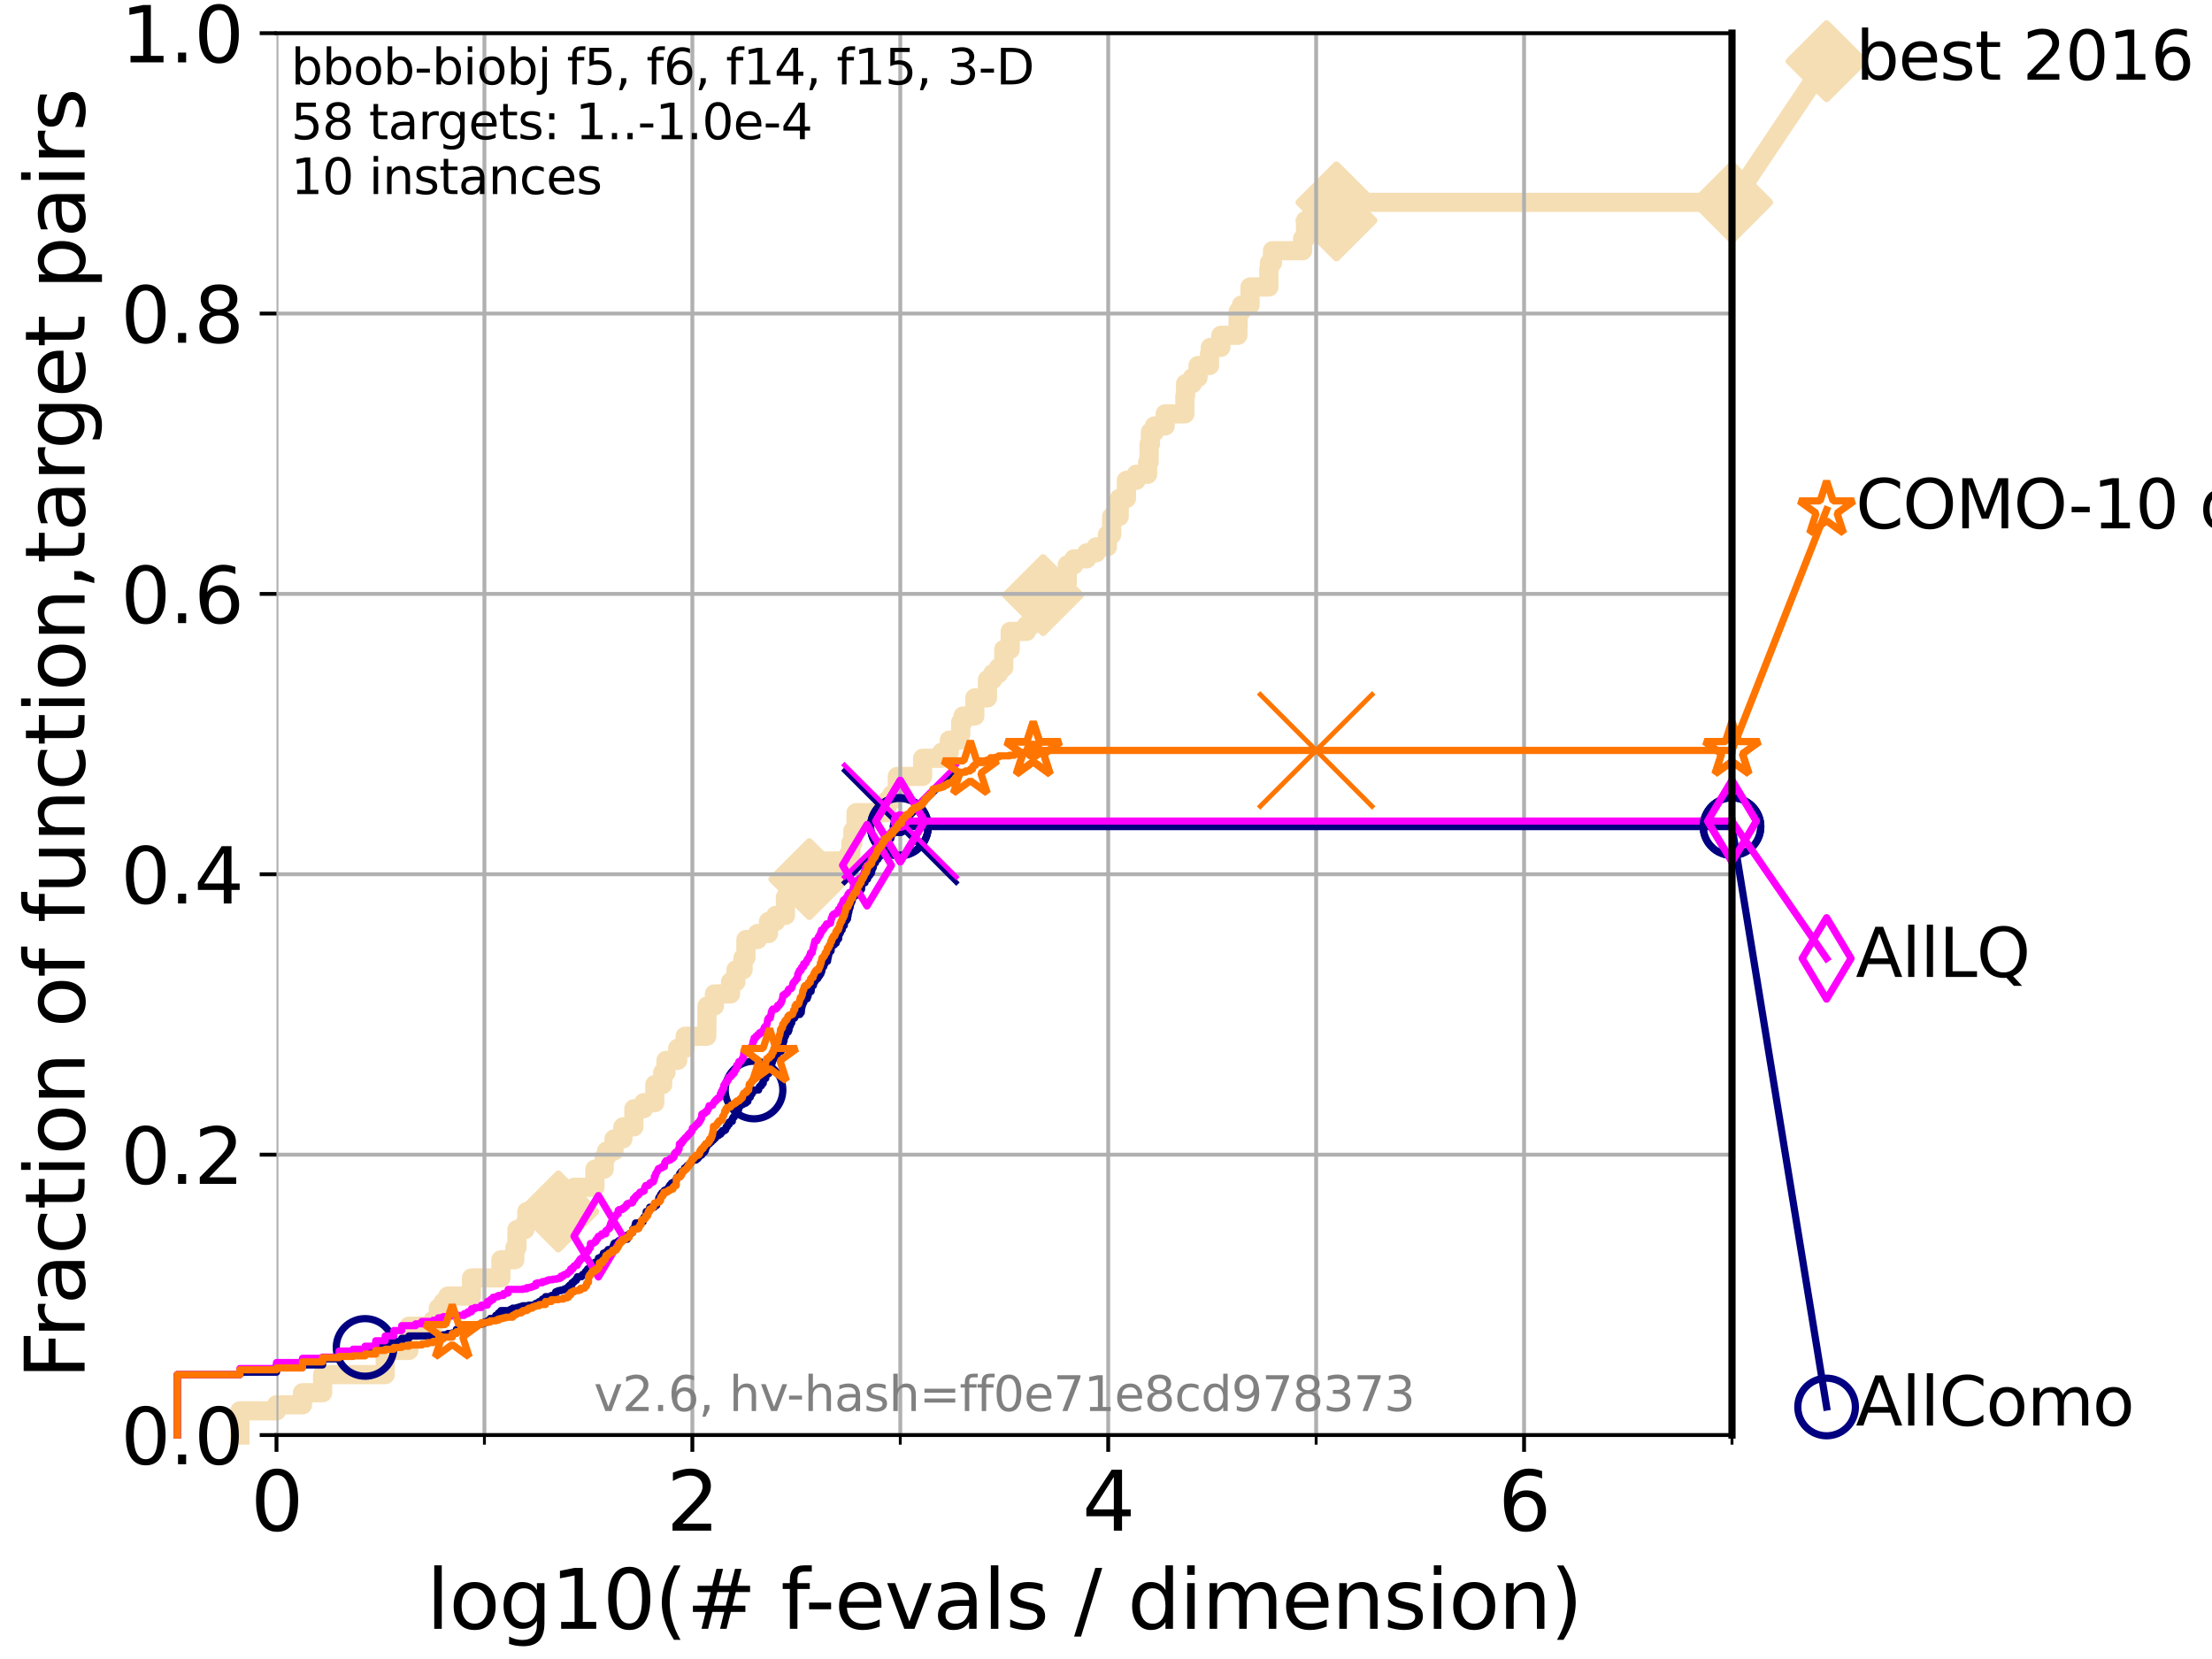 <?xml version="1.0" encoding="utf-8" standalone="no"?>
<!DOCTYPE svg PUBLIC "-//W3C//DTD SVG 1.1//EN"
  "http://www.w3.org/Graphics/SVG/1.1/DTD/svg11.dtd">
<svg xmlns:xlink="http://www.w3.org/1999/xlink" width="460.8pt" height="345.6pt" viewBox="0 0 460.8 345.6" xmlns="http://www.w3.org/2000/svg" version="1.1">
 <defs>
  <style type="text/css">*{stroke-linejoin: round; stroke-linecap: butt}</style>
 </defs>
 <g id="figure_1">
  <g id="patch_1">
   <path d="M 0 345.6 
L 460.8 345.6 
L 460.8 0 
L 0 0 
z
" style="fill: #ffffff"/>
  </g>
  <g id="axes_1">
   <g id="patch_2">
    <path d="M 57.6 298.944 
L 360.806 298.944 
L 360.806 6.912 
L 57.6 6.912 
z
" style="fill: #ffffff"/>
   </g>
   <g id="line2d_1">
    <path d="M 49.973 298.944 
L 49.973 293.909 
L 57.6 293.909 
L 57.6 292.65 
L 63.012 292.65 
L 63.012 290.133 
L 67.209 290.133 
L 67.209 286.356 
L 80.249 286.356 
L 80.249 281.321 
L 85.184 281.321 
L 85.184 276.286 
L 90.231 276.286 
L 90.231 275.028 
L 91.306 275.028 
L 91.306 272.51 
L 92.323 272.51 
L 92.323 271.251 
L 93.288 271.251 
L 93.288 269.993 
L 98.223 269.993 
L 98.223 266.216 
L 104.345 266.216 
L 104.345 262.44 
L 107.245 262.44 
L 107.245 259.922 
L 107.687 259.922 
L 107.687 256.146 
L 109.361 256.146 
L 109.361 254.887 
L 109.757 254.887 
L 109.757 252.37 
L 116.309 252.37 
L 116.309 251.111 
L 118.89 251.111 
L 118.89 249.852 
L 119.6 249.852 
L 119.6 247.335 
L 123.936 247.335 
L 123.936 243.559 
L 125.863 243.559 
L 125.863 241.041 
L 126.356 241.041 
L 126.356 239.782 
L 127.911 239.782 
L 127.911 237.265 
L 129.759 237.265 
L 129.759 234.747 
L 132.049 234.747 
L 132.049 230.971 
L 134.091 230.971 
L 134.091 229.712 
L 136.414 229.712 
L 136.414 225.936 
L 138.051 225.936 
L 138.051 223.418 
L 138.735 223.418 
L 138.735 220.901 
L 141.173 220.901 
L 141.173 218.383 
L 142.73 218.383 
L 142.73 215.866 
L 147.237 215.866 
L 147.291 209.572 
L 148.825 209.572 
L 148.825 207.055 
L 152.189 207.055 
L 152.189 204.537 
L 153.306 204.537 
L 153.306 202.02 
L 154.793 202.02 
L 154.793 199.502 
L 155.392 199.502 
L 155.392 195.726 
L 157.795 195.726 
L 157.795 194.467 
L 160.089 194.467 
L 160.089 191.95 
L 161.617 191.95 
L 161.617 190.691 
L 163.622 190.691 
L 163.622 186.914 
L 165.894 186.914 
L 165.894 184.397 
L 168.603 184.397 
L 168.603 183.138 
L 169.622 183.138 
L 169.622 179.362 
L 176.694 179.362 
L 176.694 178.103 
L 177.255 178.103 
L 177.255 175.586 
L 177.662 175.586 
L 177.662 173.068 
L 178.329 173.068 
L 178.329 169.292 
L 184.745 169.292 
L 184.745 166.774 
L 185.785 166.774 
L 185.785 165.516 
L 186.921 165.516 
L 186.921 161.739 
L 192.199 161.739 
L 192.199 157.963 
L 196.166 157.963 
L 196.166 156.704 
L 197.755 156.704 
L 197.755 154.187 
L 199.941 154.187 
L 199.941 152.928 
L 200.137 152.928 
L 200.137 150.41 
L 200.622 150.41 
L 200.622 149.152 
L 203.072 149.152 
L 203.072 145.375 
L 205.705 145.375 
L 205.705 141.599 
L 206.784 141.599 
L 206.784 140.34 
L 208.013 140.34 
L 208.013 139.082 
L 209.098 139.082 
L 209.098 135.305 
L 210.443 135.305 
L 210.443 131.529 
L 213.839 131.529 
L 213.839 130.27 
L 214.903 130.27 
L 214.903 126.494 
L 215.873 126.494 
L 215.873 123.977 
L 217.287 123.977 
L 217.287 121.459 
L 222.334 121.459 
L 222.334 117.683 
L 223.714 117.683 
L 223.714 116.424 
L 226.369 116.424 
L 226.369 115.165 
L 228.347 115.165 
L 228.347 113.906 
L 230.698 113.906 
L 230.698 111.389 
L 231.581 111.389 
L 231.581 107.613 
L 233.154 107.613 
L 233.154 103.836 
L 234.657 103.836 
L 234.657 100.06 
L 236.688 100.06 
L 236.688 98.801 
L 239.077 98.801 
L 239.077 96.284 
L 239.383 96.284 
L 239.383 92.508 
L 239.662 92.508 
L 239.662 89.99 
L 240.501 89.99 
L 240.501 88.731 
L 242.732 88.731 
L 242.732 86.214 
L 246.833 86.214 
L 246.833 82.438 
L 246.981 82.438 
L 246.981 79.92 
L 248.402 79.92 
L 248.402 78.661 
L 249.576 78.661 
L 249.576 76.144 
L 251.969 76.144 
L 251.969 73.626 
L 252.131 73.626 
L 252.131 72.367 
L 254.325 72.367 
L 254.325 69.85 
L 257.876 69.85 
L 257.96 64.815 
L 258.612 64.815 
L 258.612 63.556 
L 260.407 63.556 
L 260.407 59.78 
L 264.327 59.78 
L 264.327 56.004 
L 264.449 56.004 
L 264.449 54.745 
L 265.076 54.745 
L 265.076 52.227 
L 271.363 52.227 
L 271.363 49.71 
L 271.961 49.71 
L 271.961 45.934 
L 278.406 45.934 
L 278.406 42.157 
L 360.806 42.157 
L 360.806 42.157 
" style="fill: none; stroke: #f5deb3; stroke-width: 4; stroke-linecap: square"/>
   </g>
   <g id="line2d_2">
    <defs>
     <path id="m125dd74d08" d="M -0 7.778 
L 7.778 0 
L 0 -7.778 
L -7.778 -0 
z
" style="stroke: #f5deb3; stroke-width: 1.5; stroke-linejoin: miter"/>
    </defs>
    <g>
     <use xlink:href="#m125dd74d08" x="116.309" y="252.37" style="fill: #f5deb3; stroke: #f5deb3; stroke-width: 1.5; stroke-linejoin: miter"/>
     <use xlink:href="#m125dd74d08" x="168.603" y="183.138" style="fill: #f5deb3; stroke: #f5deb3; stroke-width: 1.5; stroke-linejoin: miter"/>
     <use xlink:href="#m125dd74d08" x="217.287" y="123.977" style="fill: #f5deb3; stroke: #f5deb3; stroke-width: 1.5; stroke-linejoin: miter"/>
     <use xlink:href="#m125dd74d08" x="278.406" y="45.934" style="fill: #f5deb3; stroke: #f5deb3; stroke-width: 1.5; stroke-linejoin: miter"/>
     <use xlink:href="#m125dd74d08" x="278.406" y="42.157" style="fill: #f5deb3; stroke: #f5deb3; stroke-width: 1.5; stroke-linejoin: miter"/>
     <use xlink:href="#m125dd74d08" x="360.806" y="42.157" style="fill: #f5deb3; stroke: #f5deb3; stroke-width: 1.5; stroke-linejoin: miter"/>
    </g>
   </g>
   <g id="line2d_3">
    <path style="fill: none; stroke: #f5deb3; stroke-width: 4; stroke-linecap: square"/>
    <g/>
   </g>
   <g id="line2d_4">
    <path d="M 360.806 42.157 
L 380.515 12.753 
" style="fill: none; stroke: #f5deb3; stroke-width: 4; stroke-linecap: square"/>
    <g>
     <use xlink:href="#m125dd74d08" x="360.806" y="42.157" style="fill: #f5deb3; stroke: #f5deb3; stroke-width: 1.5; stroke-linejoin: miter"/>
     <use xlink:href="#m125dd74d08" x="380.515" y="12.753" style="fill: #f5deb3; stroke: #f5deb3; stroke-width: 1.5; stroke-linejoin: miter"/>
    </g>
   </g>
   <g id="matplotlib.axis_1">
    <g id="xtick_1">
     <g id="line2d_5">
      <path d="M 57.6 298.944 
L 57.6 6.912 
" clip-path="url(#pa59381b569)" style="fill: none; stroke: #b0b0b0; stroke-width: 0.8; stroke-linecap: square"/>
     </g>
     <g id="line2d_6">
      <defs>
       <path id="m882e3a7f71" d="M 0 0 
L 0 3.5 
" style="stroke: #000000; stroke-width: 0.8"/>
      </defs>
      <g>
       <use xlink:href="#m882e3a7f71" x="57.6" y="298.944" style="stroke: #000000; stroke-width: 0.8"/>
      </g>
     </g>
     <g id="text_1">
      <!-- 0 -->
      <g transform="translate(52.192 318.861) scale(0.17 -0.17)">
       <defs>
        <path id="DejaVuSans-30" d="M 2034 4250 
Q 1547 4250 1301 3770 
Q 1056 3291 1056 2328 
Q 1056 1369 1301 889 
Q 1547 409 2034 409 
Q 2525 409 2770 889 
Q 3016 1369 3016 2328 
Q 3016 3291 2770 3770 
Q 2525 4250 2034 4250 
z
M 2034 4750 
Q 2819 4750 3233 4129 
Q 3647 3509 3647 2328 
Q 3647 1150 3233 529 
Q 2819 -91 2034 -91 
Q 1250 -91 836 529 
Q 422 1150 422 2328 
Q 422 3509 836 4129 
Q 1250 4750 2034 4750 
z
" transform="scale(0.016)"/>
       </defs>
       <use xlink:href="#DejaVuSans-30"/>
      </g>
     </g>
    </g>
    <g id="xtick_2">
     <g id="line2d_7">
      <path d="M 144.23 298.944 
L 144.23 6.912 
" clip-path="url(#pa59381b569)" style="fill: none; stroke: #b0b0b0; stroke-width: 0.8; stroke-linecap: square"/>
     </g>
     <g id="line2d_8">
      <g>
       <use xlink:href="#m882e3a7f71" x="144.23" y="298.944" style="stroke: #000000; stroke-width: 0.8"/>
      </g>
     </g>
     <g id="text_2">
      <!-- 2 -->
      <g transform="translate(138.822 318.861) scale(0.17 -0.17)">
       <defs>
        <path id="DejaVuSans-32" d="M 1228 531 
L 3431 531 
L 3431 0 
L 469 0 
L 469 531 
Q 828 903 1448 1529 
Q 2069 2156 2228 2338 
Q 2531 2678 2651 2914 
Q 2772 3150 2772 3378 
Q 2772 3750 2511 3984 
Q 2250 4219 1831 4219 
Q 1534 4219 1204 4116 
Q 875 4013 500 3803 
L 500 4441 
Q 881 4594 1212 4672 
Q 1544 4750 1819 4750 
Q 2544 4750 2975 4387 
Q 3406 4025 3406 3419 
Q 3406 3131 3298 2873 
Q 3191 2616 2906 2266 
Q 2828 2175 2409 1742 
Q 1991 1309 1228 531 
z
" transform="scale(0.016)"/>
       </defs>
       <use xlink:href="#DejaVuSans-32"/>
      </g>
     </g>
    </g>
    <g id="xtick_3">
     <g id="line2d_9">
      <path d="M 230.861 298.944 
L 230.861 6.912 
" clip-path="url(#pa59381b569)" style="fill: none; stroke: #b0b0b0; stroke-width: 0.8; stroke-linecap: square"/>
     </g>
     <g id="line2d_10">
      <g>
       <use xlink:href="#m882e3a7f71" x="230.861" y="298.944" style="stroke: #000000; stroke-width: 0.8"/>
      </g>
     </g>
     <g id="text_3">
      <!-- 4 -->
      <g transform="translate(225.453 318.861) scale(0.17 -0.17)">
       <defs>
        <path id="DejaVuSans-34" d="M 2419 4116 
L 825 1625 
L 2419 1625 
L 2419 4116 
z
M 2253 4666 
L 3047 4666 
L 3047 1625 
L 3713 1625 
L 3713 1100 
L 3047 1100 
L 3047 0 
L 2419 0 
L 2419 1100 
L 313 1100 
L 313 1709 
L 2253 4666 
z
" transform="scale(0.016)"/>
       </defs>
       <use xlink:href="#DejaVuSans-34"/>
      </g>
     </g>
    </g>
    <g id="xtick_4">
     <g id="line2d_11">
      <path d="M 317.491 298.944 
L 317.491 6.912 
" clip-path="url(#pa59381b569)" style="fill: none; stroke: #b0b0b0; stroke-width: 0.8; stroke-linecap: square"/>
     </g>
     <g id="line2d_12">
      <g>
       <use xlink:href="#m882e3a7f71" x="317.491" y="298.944" style="stroke: #000000; stroke-width: 0.8"/>
      </g>
     </g>
     <g id="text_4">
      <!-- 6 -->
      <g transform="translate(312.083 318.861) scale(0.17 -0.17)">
       <defs>
        <path id="DejaVuSans-36" d="M 2113 2584 
Q 1688 2584 1439 2293 
Q 1191 2003 1191 1497 
Q 1191 994 1439 701 
Q 1688 409 2113 409 
Q 2538 409 2786 701 
Q 3034 994 3034 1497 
Q 3034 2003 2786 2293 
Q 2538 2584 2113 2584 
z
M 3366 4563 
L 3366 3988 
Q 3128 4100 2886 4159 
Q 2644 4219 2406 4219 
Q 1781 4219 1451 3797 
Q 1122 3375 1075 2522 
Q 1259 2794 1537 2939 
Q 1816 3084 2150 3084 
Q 2853 3084 3261 2657 
Q 3669 2231 3669 1497 
Q 3669 778 3244 343 
Q 2819 -91 2113 -91 
Q 1303 -91 875 529 
Q 447 1150 447 2328 
Q 447 3434 972 4092 
Q 1497 4750 2381 4750 
Q 2619 4750 2861 4703 
Q 3103 4656 3366 4563 
z
" transform="scale(0.016)"/>
       </defs>
       <use xlink:href="#DejaVuSans-36"/>
      </g>
     </g>
    </g>
    <g id="xtick_5">
     <g id="line2d_13">
      <path d="M 100.915 298.944 
L 100.915 6.912 
" clip-path="url(#pa59381b569)" style="fill: none; stroke: #b0b0b0; stroke-width: 0.8; stroke-linecap: square"/>
     </g>
     <g id="line2d_14">
      <defs>
       <path id="m54736d4d8a" d="M 0 0 
L 0 2 
" style="stroke: #000000; stroke-width: 0.6"/>
      </defs>
      <g>
       <use xlink:href="#m54736d4d8a" x="100.915" y="298.944" style="stroke: #000000; stroke-width: 0.6"/>
      </g>
     </g>
    </g>
    <g id="xtick_6">
     <g id="line2d_15">
      <path d="M 187.546 298.944 
L 187.546 6.912 
" clip-path="url(#pa59381b569)" style="fill: none; stroke: #b0b0b0; stroke-width: 0.8; stroke-linecap: square"/>
     </g>
     <g id="line2d_16">
      <g>
       <use xlink:href="#m54736d4d8a" x="187.546" y="298.944" style="stroke: #000000; stroke-width: 0.6"/>
      </g>
     </g>
    </g>
    <g id="xtick_7">
     <g id="line2d_17">
      <path d="M 274.176 298.944 
L 274.176 6.912 
" clip-path="url(#pa59381b569)" style="fill: none; stroke: #b0b0b0; stroke-width: 0.8; stroke-linecap: square"/>
     </g>
     <g id="line2d_18">
      <g>
       <use xlink:href="#m54736d4d8a" x="274.176" y="298.944" style="stroke: #000000; stroke-width: 0.6"/>
      </g>
     </g>
    </g>
    <g id="xtick_8">
     <g id="line2d_19">
      <path d="M 360.806 298.944 
L 360.806 6.912 
" clip-path="url(#pa59381b569)" style="fill: none; stroke: #b0b0b0; stroke-width: 0.8; stroke-linecap: square"/>
     </g>
     <g id="line2d_20">
      <g>
       <use xlink:href="#m54736d4d8a" x="360.806" y="298.944" style="stroke: #000000; stroke-width: 0.6"/>
      </g>
     </g>
    </g>
    <g id="text_5">
     <!-- log10(# f-evals / dimension) -->
     <g transform="translate(88.823 339.314) scale(0.17 -0.17)">
      <defs>
       <path id="DejaVuSans-6c" d="M 603 4863 
L 1178 4863 
L 1178 0 
L 603 0 
L 603 4863 
z
" transform="scale(0.016)"/>
       <path id="DejaVuSans-6f" d="M 1959 3097 
Q 1497 3097 1228 2736 
Q 959 2375 959 1747 
Q 959 1119 1226 758 
Q 1494 397 1959 397 
Q 2419 397 2687 759 
Q 2956 1122 2956 1747 
Q 2956 2369 2687 2733 
Q 2419 3097 1959 3097 
z
M 1959 3584 
Q 2709 3584 3137 3096 
Q 3566 2609 3566 1747 
Q 3566 888 3137 398 
Q 2709 -91 1959 -91 
Q 1206 -91 779 398 
Q 353 888 353 1747 
Q 353 2609 779 3096 
Q 1206 3584 1959 3584 
z
" transform="scale(0.016)"/>
       <path id="DejaVuSans-67" d="M 2906 1791 
Q 2906 2416 2648 2759 
Q 2391 3103 1925 3103 
Q 1463 3103 1205 2759 
Q 947 2416 947 1791 
Q 947 1169 1205 825 
Q 1463 481 1925 481 
Q 2391 481 2648 825 
Q 2906 1169 2906 1791 
z
M 3481 434 
Q 3481 -459 3084 -895 
Q 2688 -1331 1869 -1331 
Q 1566 -1331 1297 -1286 
Q 1028 -1241 775 -1147 
L 775 -588 
Q 1028 -725 1275 -790 
Q 1522 -856 1778 -856 
Q 2344 -856 2625 -561 
Q 2906 -266 2906 331 
L 2906 616 
Q 2728 306 2450 153 
Q 2172 0 1784 0 
Q 1141 0 747 490 
Q 353 981 353 1791 
Q 353 2603 747 3093 
Q 1141 3584 1784 3584 
Q 2172 3584 2450 3431 
Q 2728 3278 2906 2969 
L 2906 3500 
L 3481 3500 
L 3481 434 
z
" transform="scale(0.016)"/>
       <path id="DejaVuSans-31" d="M 794 531 
L 1825 531 
L 1825 4091 
L 703 3866 
L 703 4441 
L 1819 4666 
L 2450 4666 
L 2450 531 
L 3481 531 
L 3481 0 
L 794 0 
L 794 531 
z
" transform="scale(0.016)"/>
       <path id="DejaVuSans-28" d="M 1984 4856 
Q 1566 4138 1362 3434 
Q 1159 2731 1159 2009 
Q 1159 1288 1364 580 
Q 1569 -128 1984 -844 
L 1484 -844 
Q 1016 -109 783 600 
Q 550 1309 550 2009 
Q 550 2706 781 3412 
Q 1013 4119 1484 4856 
L 1984 4856 
z
" transform="scale(0.016)"/>
       <path id="DejaVuSans-23" d="M 3272 2816 
L 2363 2816 
L 2100 1772 
L 3016 1772 
L 3272 2816 
z
M 2803 4594 
L 2478 3297 
L 3391 3297 
L 3719 4594 
L 4219 4594 
L 3897 3297 
L 4872 3297 
L 4872 2816 
L 3775 2816 
L 3519 1772 
L 4513 1772 
L 4513 1294 
L 3397 1294 
L 3072 0 
L 2572 0 
L 2894 1294 
L 1978 1294 
L 1656 0 
L 1153 0 
L 1478 1294 
L 494 1294 
L 494 1772 
L 1594 1772 
L 1856 2816 
L 850 2816 
L 850 3297 
L 1978 3297 
L 2297 4594 
L 2803 4594 
z
" transform="scale(0.016)"/>
       <path id="DejaVuSans-20" transform="scale(0.016)"/>
       <path id="DejaVuSans-66" d="M 2375 4863 
L 2375 4384 
L 1825 4384 
Q 1516 4384 1395 4259 
Q 1275 4134 1275 3809 
L 1275 3500 
L 2222 3500 
L 2222 3053 
L 1275 3053 
L 1275 0 
L 697 0 
L 697 3053 
L 147 3053 
L 147 3500 
L 697 3500 
L 697 3744 
Q 697 4328 969 4595 
Q 1241 4863 1831 4863 
L 2375 4863 
z
" transform="scale(0.016)"/>
       <path id="DejaVuSans-2d" d="M 313 2009 
L 1997 2009 
L 1997 1497 
L 313 1497 
L 313 2009 
z
" transform="scale(0.016)"/>
       <path id="DejaVuSans-65" d="M 3597 1894 
L 3597 1613 
L 953 1613 
Q 991 1019 1311 708 
Q 1631 397 2203 397 
Q 2534 397 2845 478 
Q 3156 559 3463 722 
L 3463 178 
Q 3153 47 2828 -22 
Q 2503 -91 2169 -91 
Q 1331 -91 842 396 
Q 353 884 353 1716 
Q 353 2575 817 3079 
Q 1281 3584 2069 3584 
Q 2775 3584 3186 3129 
Q 3597 2675 3597 1894 
z
M 3022 2063 
Q 3016 2534 2758 2815 
Q 2500 3097 2075 3097 
Q 1594 3097 1305 2825 
Q 1016 2553 972 2059 
L 3022 2063 
z
" transform="scale(0.016)"/>
       <path id="DejaVuSans-76" d="M 191 3500 
L 800 3500 
L 1894 563 
L 2988 3500 
L 3597 3500 
L 2284 0 
L 1503 0 
L 191 3500 
z
" transform="scale(0.016)"/>
       <path id="DejaVuSans-61" d="M 2194 1759 
Q 1497 1759 1228 1600 
Q 959 1441 959 1056 
Q 959 750 1161 570 
Q 1363 391 1709 391 
Q 2188 391 2477 730 
Q 2766 1069 2766 1631 
L 2766 1759 
L 2194 1759 
z
M 3341 1997 
L 3341 0 
L 2766 0 
L 2766 531 
Q 2569 213 2275 61 
Q 1981 -91 1556 -91 
Q 1019 -91 701 211 
Q 384 513 384 1019 
Q 384 1609 779 1909 
Q 1175 2209 1959 2209 
L 2766 2209 
L 2766 2266 
Q 2766 2663 2505 2880 
Q 2244 3097 1772 3097 
Q 1472 3097 1187 3025 
Q 903 2953 641 2809 
L 641 3341 
Q 956 3463 1253 3523 
Q 1550 3584 1831 3584 
Q 2591 3584 2966 3190 
Q 3341 2797 3341 1997 
z
" transform="scale(0.016)"/>
       <path id="DejaVuSans-73" d="M 2834 3397 
L 2834 2853 
Q 2591 2978 2328 3040 
Q 2066 3103 1784 3103 
Q 1356 3103 1142 2972 
Q 928 2841 928 2578 
Q 928 2378 1081 2264 
Q 1234 2150 1697 2047 
L 1894 2003 
Q 2506 1872 2764 1633 
Q 3022 1394 3022 966 
Q 3022 478 2636 193 
Q 2250 -91 1575 -91 
Q 1294 -91 989 -36 
Q 684 19 347 128 
L 347 722 
Q 666 556 975 473 
Q 1284 391 1588 391 
Q 1994 391 2212 530 
Q 2431 669 2431 922 
Q 2431 1156 2273 1281 
Q 2116 1406 1581 1522 
L 1381 1569 
Q 847 1681 609 1914 
Q 372 2147 372 2553 
Q 372 3047 722 3315 
Q 1072 3584 1716 3584 
Q 2034 3584 2315 3537 
Q 2597 3491 2834 3397 
z
" transform="scale(0.016)"/>
       <path id="DejaVuSans-2f" d="M 1625 4666 
L 2156 4666 
L 531 -594 
L 0 -594 
L 1625 4666 
z
" transform="scale(0.016)"/>
       <path id="DejaVuSans-64" d="M 2906 2969 
L 2906 4863 
L 3481 4863 
L 3481 0 
L 2906 0 
L 2906 525 
Q 2725 213 2448 61 
Q 2172 -91 1784 -91 
Q 1150 -91 751 415 
Q 353 922 353 1747 
Q 353 2572 751 3078 
Q 1150 3584 1784 3584 
Q 2172 3584 2448 3432 
Q 2725 3281 2906 2969 
z
M 947 1747 
Q 947 1113 1208 752 
Q 1469 391 1925 391 
Q 2381 391 2643 752 
Q 2906 1113 2906 1747 
Q 2906 2381 2643 2742 
Q 2381 3103 1925 3103 
Q 1469 3103 1208 2742 
Q 947 2381 947 1747 
z
" transform="scale(0.016)"/>
       <path id="DejaVuSans-69" d="M 603 3500 
L 1178 3500 
L 1178 0 
L 603 0 
L 603 3500 
z
M 603 4863 
L 1178 4863 
L 1178 4134 
L 603 4134 
L 603 4863 
z
" transform="scale(0.016)"/>
       <path id="DejaVuSans-6d" d="M 3328 2828 
Q 3544 3216 3844 3400 
Q 4144 3584 4550 3584 
Q 5097 3584 5394 3201 
Q 5691 2819 5691 2113 
L 5691 0 
L 5113 0 
L 5113 2094 
Q 5113 2597 4934 2840 
Q 4756 3084 4391 3084 
Q 3944 3084 3684 2787 
Q 3425 2491 3425 1978 
L 3425 0 
L 2847 0 
L 2847 2094 
Q 2847 2600 2669 2842 
Q 2491 3084 2119 3084 
Q 1678 3084 1418 2786 
Q 1159 2488 1159 1978 
L 1159 0 
L 581 0 
L 581 3500 
L 1159 3500 
L 1159 2956 
Q 1356 3278 1631 3431 
Q 1906 3584 2284 3584 
Q 2666 3584 2933 3390 
Q 3200 3197 3328 2828 
z
" transform="scale(0.016)"/>
       <path id="DejaVuSans-6e" d="M 3513 2113 
L 3513 0 
L 2938 0 
L 2938 2094 
Q 2938 2591 2744 2837 
Q 2550 3084 2163 3084 
Q 1697 3084 1428 2787 
Q 1159 2491 1159 1978 
L 1159 0 
L 581 0 
L 581 3500 
L 1159 3500 
L 1159 2956 
Q 1366 3272 1645 3428 
Q 1925 3584 2291 3584 
Q 2894 3584 3203 3211 
Q 3513 2838 3513 2113 
z
" transform="scale(0.016)"/>
       <path id="DejaVuSans-29" d="M 513 4856 
L 1013 4856 
Q 1481 4119 1714 3412 
Q 1947 2706 1947 2009 
Q 1947 1309 1714 600 
Q 1481 -109 1013 -844 
L 513 -844 
Q 928 -128 1133 580 
Q 1338 1288 1338 2009 
Q 1338 2731 1133 3434 
Q 928 4138 513 4856 
z
" transform="scale(0.016)"/>
      </defs>
      <use xlink:href="#DejaVuSans-6c"/>
      <use xlink:href="#DejaVuSans-6f" x="27.783"/>
      <use xlink:href="#DejaVuSans-67" x="88.965"/>
      <use xlink:href="#DejaVuSans-31" x="152.441"/>
      <use xlink:href="#DejaVuSans-30" x="216.064"/>
      <use xlink:href="#DejaVuSans-28" x="279.688"/>
      <use xlink:href="#DejaVuSans-23" x="318.701"/>
      <use xlink:href="#DejaVuSans-20" x="402.49"/>
      <use xlink:href="#DejaVuSans-66" x="434.277"/>
      <use xlink:href="#DejaVuSans-2d" x="463.982"/>
      <use xlink:href="#DejaVuSans-65" x="500.066"/>
      <use xlink:href="#DejaVuSans-76" x="561.59"/>
      <use xlink:href="#DejaVuSans-61" x="620.77"/>
      <use xlink:href="#DejaVuSans-6c" x="682.049"/>
      <use xlink:href="#DejaVuSans-73" x="709.832"/>
      <use xlink:href="#DejaVuSans-20" x="761.932"/>
      <use xlink:href="#DejaVuSans-2f" x="793.719"/>
      <use xlink:href="#DejaVuSans-20" x="827.41"/>
      <use xlink:href="#DejaVuSans-64" x="859.197"/>
      <use xlink:href="#DejaVuSans-69" x="922.674"/>
      <use xlink:href="#DejaVuSans-6d" x="950.457"/>
      <use xlink:href="#DejaVuSans-65" x="1047.869"/>
      <use xlink:href="#DejaVuSans-6e" x="1109.393"/>
      <use xlink:href="#DejaVuSans-73" x="1172.771"/>
      <use xlink:href="#DejaVuSans-69" x="1224.871"/>
      <use xlink:href="#DejaVuSans-6f" x="1252.654"/>
      <use xlink:href="#DejaVuSans-6e" x="1313.836"/>
      <use xlink:href="#DejaVuSans-29" x="1377.215"/>
     </g>
    </g>
   </g>
   <g id="matplotlib.axis_2">
    <g id="ytick_1">
     <g id="line2d_21">
      <path d="M 57.6 298.944 
L 360.806 298.944 
" clip-path="url(#pa59381b569)" style="fill: none; stroke: #b0b0b0; stroke-width: 0.8; stroke-linecap: square"/>
     </g>
     <g id="line2d_22">
      <defs>
       <path id="m65ca34ddd9" d="M 0 0 
L -3.5 0 
" style="stroke: #000000; stroke-width: 0.8"/>
      </defs>
      <g>
       <use xlink:href="#m65ca34ddd9" x="57.6" y="298.944" style="stroke: #000000; stroke-width: 0.8"/>
      </g>
     </g>
     <g id="text_6">
      <!-- 0.0 -->
      <g transform="translate(25.155 305.023) scale(0.16 -0.16)">
       <defs>
        <path id="DejaVuSans-2e" d="M 684 794 
L 1344 794 
L 1344 0 
L 684 0 
L 684 794 
z
" transform="scale(0.016)"/>
       </defs>
       <use xlink:href="#DejaVuSans-30"/>
       <use xlink:href="#DejaVuSans-2e" x="63.623"/>
       <use xlink:href="#DejaVuSans-30" x="95.41"/>
      </g>
     </g>
    </g>
    <g id="ytick_2">
     <g id="line2d_23">
      <path d="M 57.6 240.538 
L 360.806 240.538 
" clip-path="url(#pa59381b569)" style="fill: none; stroke: #b0b0b0; stroke-width: 0.8; stroke-linecap: square"/>
     </g>
     <g id="line2d_24">
      <g>
       <use xlink:href="#m65ca34ddd9" x="57.6" y="240.538" style="stroke: #000000; stroke-width: 0.8"/>
      </g>
     </g>
     <g id="text_7">
      <!-- 0.2 -->
      <g transform="translate(25.155 246.616) scale(0.16 -0.16)">
       <use xlink:href="#DejaVuSans-30"/>
       <use xlink:href="#DejaVuSans-2e" x="63.623"/>
       <use xlink:href="#DejaVuSans-32" x="95.41"/>
      </g>
     </g>
    </g>
    <g id="ytick_3">
     <g id="line2d_25">
      <path d="M 57.6 182.131 
L 360.806 182.131 
" clip-path="url(#pa59381b569)" style="fill: none; stroke: #b0b0b0; stroke-width: 0.8; stroke-linecap: square"/>
     </g>
     <g id="line2d_26">
      <g>
       <use xlink:href="#m65ca34ddd9" x="57.6" y="182.131" style="stroke: #000000; stroke-width: 0.8"/>
      </g>
     </g>
     <g id="text_8">
      <!-- 0.4 -->
      <g transform="translate(25.155 188.21) scale(0.16 -0.16)">
       <use xlink:href="#DejaVuSans-30"/>
       <use xlink:href="#DejaVuSans-2e" x="63.623"/>
       <use xlink:href="#DejaVuSans-34" x="95.41"/>
      </g>
     </g>
    </g>
    <g id="ytick_4">
     <g id="line2d_27">
      <path d="M 57.6 123.725 
L 360.806 123.725 
" clip-path="url(#pa59381b569)" style="fill: none; stroke: #b0b0b0; stroke-width: 0.8; stroke-linecap: square"/>
     </g>
     <g id="line2d_28">
      <g>
       <use xlink:href="#m65ca34ddd9" x="57.6" y="123.725" style="stroke: #000000; stroke-width: 0.8"/>
      </g>
     </g>
     <g id="text_9">
      <!-- 0.6 -->
      <g transform="translate(25.155 129.804) scale(0.16 -0.16)">
       <use xlink:href="#DejaVuSans-30"/>
       <use xlink:href="#DejaVuSans-2e" x="63.623"/>
       <use xlink:href="#DejaVuSans-36" x="95.41"/>
      </g>
     </g>
    </g>
    <g id="ytick_5">
     <g id="line2d_29">
      <path d="M 57.6 65.318 
L 360.806 65.318 
" clip-path="url(#pa59381b569)" style="fill: none; stroke: #b0b0b0; stroke-width: 0.8; stroke-linecap: square"/>
     </g>
     <g id="line2d_30">
      <g>
       <use xlink:href="#m65ca34ddd9" x="57.6" y="65.318" style="stroke: #000000; stroke-width: 0.8"/>
      </g>
     </g>
     <g id="text_10">
      <!-- 0.8 -->
      <g transform="translate(25.155 71.397) scale(0.16 -0.16)">
       <defs>
        <path id="DejaVuSans-38" d="M 2034 2216 
Q 1584 2216 1326 1975 
Q 1069 1734 1069 1313 
Q 1069 891 1326 650 
Q 1584 409 2034 409 
Q 2484 409 2743 651 
Q 3003 894 3003 1313 
Q 3003 1734 2745 1975 
Q 2488 2216 2034 2216 
z
M 1403 2484 
Q 997 2584 770 2862 
Q 544 3141 544 3541 
Q 544 4100 942 4425 
Q 1341 4750 2034 4750 
Q 2731 4750 3128 4425 
Q 3525 4100 3525 3541 
Q 3525 3141 3298 2862 
Q 3072 2584 2669 2484 
Q 3125 2378 3379 2068 
Q 3634 1759 3634 1313 
Q 3634 634 3220 271 
Q 2806 -91 2034 -91 
Q 1263 -91 848 271 
Q 434 634 434 1313 
Q 434 1759 690 2068 
Q 947 2378 1403 2484 
z
M 1172 3481 
Q 1172 3119 1398 2916 
Q 1625 2713 2034 2713 
Q 2441 2713 2670 2916 
Q 2900 3119 2900 3481 
Q 2900 3844 2670 4047 
Q 2441 4250 2034 4250 
Q 1625 4250 1398 4047 
Q 1172 3844 1172 3481 
z
" transform="scale(0.016)"/>
       </defs>
       <use xlink:href="#DejaVuSans-30"/>
       <use xlink:href="#DejaVuSans-2e" x="63.623"/>
       <use xlink:href="#DejaVuSans-38" x="95.41"/>
      </g>
     </g>
    </g>
    <g id="ytick_6">
     <g id="line2d_31">
      <path d="M 57.6 6.912 
L 360.806 6.912 
" clip-path="url(#pa59381b569)" style="fill: none; stroke: #b0b0b0; stroke-width: 0.8; stroke-linecap: square"/>
     </g>
     <g id="line2d_32">
      <g>
       <use xlink:href="#m65ca34ddd9" x="57.6" y="6.912" style="stroke: #000000; stroke-width: 0.8"/>
      </g>
     </g>
     <g id="text_11">
      <!-- 1.0 -->
      <g transform="translate(25.155 12.991) scale(0.16 -0.16)">
       <use xlink:href="#DejaVuSans-31"/>
       <use xlink:href="#DejaVuSans-2e" x="63.623"/>
       <use xlink:href="#DejaVuSans-30" x="95.41"/>
      </g>
     </g>
    </g>
    <g id="text_12">
     <!-- Fraction of function,target pairs -->
     <g transform="translate(17.62 287.313) rotate(-90) scale(0.17 -0.17)">
      <defs>
       <path id="DejaVuSans-46" d="M 628 4666 
L 3309 4666 
L 3309 4134 
L 1259 4134 
L 1259 2759 
L 3109 2759 
L 3109 2228 
L 1259 2228 
L 1259 0 
L 628 0 
L 628 4666 
z
" transform="scale(0.016)"/>
       <path id="DejaVuSans-72" d="M 2631 2963 
Q 2534 3019 2420 3045 
Q 2306 3072 2169 3072 
Q 1681 3072 1420 2755 
Q 1159 2438 1159 1844 
L 1159 0 
L 581 0 
L 581 3500 
L 1159 3500 
L 1159 2956 
Q 1341 3275 1631 3429 
Q 1922 3584 2338 3584 
Q 2397 3584 2469 3576 
Q 2541 3569 2628 3553 
L 2631 2963 
z
" transform="scale(0.016)"/>
       <path id="DejaVuSans-63" d="M 3122 3366 
L 3122 2828 
Q 2878 2963 2633 3030 
Q 2388 3097 2138 3097 
Q 1578 3097 1268 2742 
Q 959 2388 959 1747 
Q 959 1106 1268 751 
Q 1578 397 2138 397 
Q 2388 397 2633 464 
Q 2878 531 3122 666 
L 3122 134 
Q 2881 22 2623 -34 
Q 2366 -91 2075 -91 
Q 1284 -91 818 406 
Q 353 903 353 1747 
Q 353 2603 823 3093 
Q 1294 3584 2113 3584 
Q 2378 3584 2631 3529 
Q 2884 3475 3122 3366 
z
" transform="scale(0.016)"/>
       <path id="DejaVuSans-74" d="M 1172 4494 
L 1172 3500 
L 2356 3500 
L 2356 3053 
L 1172 3053 
L 1172 1153 
Q 1172 725 1289 603 
Q 1406 481 1766 481 
L 2356 481 
L 2356 0 
L 1766 0 
Q 1100 0 847 248 
Q 594 497 594 1153 
L 594 3053 
L 172 3053 
L 172 3500 
L 594 3500 
L 594 4494 
L 1172 4494 
z
" transform="scale(0.016)"/>
       <path id="DejaVuSans-75" d="M 544 1381 
L 544 3500 
L 1119 3500 
L 1119 1403 
Q 1119 906 1312 657 
Q 1506 409 1894 409 
Q 2359 409 2629 706 
Q 2900 1003 2900 1516 
L 2900 3500 
L 3475 3500 
L 3475 0 
L 2900 0 
L 2900 538 
Q 2691 219 2414 64 
Q 2138 -91 1772 -91 
Q 1169 -91 856 284 
Q 544 659 544 1381 
z
M 1991 3584 
L 1991 3584 
z
" transform="scale(0.016)"/>
       <path id="DejaVuSans-2c" d="M 750 794 
L 1409 794 
L 1409 256 
L 897 -744 
L 494 -744 
L 750 256 
L 750 794 
z
" transform="scale(0.016)"/>
       <path id="DejaVuSans-70" d="M 1159 525 
L 1159 -1331 
L 581 -1331 
L 581 3500 
L 1159 3500 
L 1159 2969 
Q 1341 3281 1617 3432 
Q 1894 3584 2278 3584 
Q 2916 3584 3314 3078 
Q 3713 2572 3713 1747 
Q 3713 922 3314 415 
Q 2916 -91 2278 -91 
Q 1894 -91 1617 61 
Q 1341 213 1159 525 
z
M 3116 1747 
Q 3116 2381 2855 2742 
Q 2594 3103 2138 3103 
Q 1681 3103 1420 2742 
Q 1159 2381 1159 1747 
Q 1159 1113 1420 752 
Q 1681 391 2138 391 
Q 2594 391 2855 752 
Q 3116 1113 3116 1747 
z
" transform="scale(0.016)"/>
      </defs>
      <use xlink:href="#DejaVuSans-46"/>
      <use xlink:href="#DejaVuSans-72" x="50.27"/>
      <use xlink:href="#DejaVuSans-61" x="91.383"/>
      <use xlink:href="#DejaVuSans-63" x="152.662"/>
      <use xlink:href="#DejaVuSans-74" x="207.643"/>
      <use xlink:href="#DejaVuSans-69" x="246.852"/>
      <use xlink:href="#DejaVuSans-6f" x="274.635"/>
      <use xlink:href="#DejaVuSans-6e" x="335.816"/>
      <use xlink:href="#DejaVuSans-20" x="399.195"/>
      <use xlink:href="#DejaVuSans-6f" x="430.982"/>
      <use xlink:href="#DejaVuSans-66" x="492.164"/>
      <use xlink:href="#DejaVuSans-20" x="527.369"/>
      <use xlink:href="#DejaVuSans-66" x="559.156"/>
      <use xlink:href="#DejaVuSans-75" x="594.361"/>
      <use xlink:href="#DejaVuSans-6e" x="657.74"/>
      <use xlink:href="#DejaVuSans-63" x="721.119"/>
      <use xlink:href="#DejaVuSans-74" x="776.1"/>
      <use xlink:href="#DejaVuSans-69" x="815.309"/>
      <use xlink:href="#DejaVuSans-6f" x="843.092"/>
      <use xlink:href="#DejaVuSans-6e" x="904.273"/>
      <use xlink:href="#DejaVuSans-2c" x="967.652"/>
      <use xlink:href="#DejaVuSans-74" x="999.439"/>
      <use xlink:href="#DejaVuSans-61" x="1038.648"/>
      <use xlink:href="#DejaVuSans-72" x="1099.928"/>
      <use xlink:href="#DejaVuSans-67" x="1139.291"/>
      <use xlink:href="#DejaVuSans-65" x="1202.768"/>
      <use xlink:href="#DejaVuSans-74" x="1264.291"/>
      <use xlink:href="#DejaVuSans-20" x="1303.5"/>
      <use xlink:href="#DejaVuSans-70" x="1335.287"/>
      <use xlink:href="#DejaVuSans-61" x="1398.764"/>
      <use xlink:href="#DejaVuSans-69" x="1460.043"/>
      <use xlink:href="#DejaVuSans-72" x="1487.826"/>
      <use xlink:href="#DejaVuSans-73" x="1528.939"/>
     </g>
    </g>
   </g>
   <g id="line2d_33">
    <defs>
     <path id="m0ce46be5f9" d="M 0 1.5 
C 0.398 1.5 0.779 1.342 1.061 1.061 
C 1.342 0.779 1.5 0.398 1.5 0 
C 1.5 -0.398 1.342 -0.779 1.061 -1.061 
C 0.779 -1.342 0.398 -1.5 0 -1.5 
C -0.398 -1.5 -0.779 -1.342 -1.061 -1.061 
C -1.342 -0.779 -1.5 -0.398 -1.5 0 
C -1.5 0.398 -1.342 0.779 -1.061 1.061 
C -0.779 1.342 -0.398 1.5 0 1.5 
z
" style="stroke: #f5deb3"/>
    </defs>
    <g>
     <use xlink:href="#m0ce46be5f9" x="278.406" y="42.157" style="fill: #f5deb3; stroke: #f5deb3"/>
     <use xlink:href="#m0ce46be5f9" x="278.406" y="42.157" style="fill: #f5deb3; stroke: #f5deb3"/>
    </g>
   </g>
   <g id="line2d_34">
    <defs>
     <path id="mc011a2e816" d="M 0 1.5 
C 0.398 1.5 0.779 1.342 1.061 1.061 
C 1.342 0.779 1.5 0.398 1.5 0 
C 1.5 -0.398 1.342 -0.779 1.061 -1.061 
C 0.779 -1.342 0.398 -1.5 0 -1.5 
C -0.398 -1.5 -0.779 -1.342 -1.061 -1.061 
C -1.342 -0.779 -1.5 -0.398 -1.5 0 
C -1.5 0.398 -1.342 0.779 -1.061 1.061 
C -0.779 1.342 -0.398 1.5 0 1.5 
z
" style="stroke: #000080"/>
    </defs>
    <g>
     <use xlink:href="#mc011a2e816" x="187.357" y="172.187" style="fill: #000080; stroke: #000080"/>
     <use xlink:href="#mc011a2e816" x="187.357" y="172.187" style="fill: #000080; stroke: #000080"/>
    </g>
   </g>
   <g id="line2d_35">
    <path d="M 36.933 298.944 
L 36.933 286.356 
L 49.973 286.356 
L 49.973 285.853 
L 57.6 285.853 
L 57.6 284.342 
L 67.209 284.342 
L 67.209 283.084 
L 70.639 283.084 
L 70.639 282.203 
L 73.539 282.203 
L 73.539 281.447 
L 76.051 281.447 
L 76.051 280.692 
L 78.267 280.692 
L 78.267 279.937 
L 80.249 279.937 
L 80.249 279.685 
L 82.042 279.685 
L 82.042 279.433 
L 83.678 279.433 
L 83.678 278.804 
L 85.184 278.804 
L 85.184 278.3 
L 91.306 278.3 
L 91.306 278.174 
L 92.323 278.174 
L 92.323 278.049 
L 93.288 278.049 
L 93.288 277.797 
L 94.206 277.797 
L 94.206 277.671 
L 95.081 277.671 
L 95.081 276.916 
L 95.917 276.916 
L 95.917 276.538 
L 96.718 276.538 
L 96.718 276.412 
L 98.223 276.412 
L 98.223 276.286 
L 98.933 276.286 
L 98.933 276.035 
L 99.617 276.035 
L 99.617 275.909 
L 100.277 275.909 
L 100.277 275.657 
L 100.915 275.657 
L 100.915 275.405 
L 101.532 275.405 
L 101.532 275.153 
L 102.129 275.153 
L 102.129 274.65 
L 103.27 274.65 
L 103.27 274.021 
L 103.815 274.021 
L 103.815 273.517 
L 104.345 273.517 
L 104.345 273.014 
L 106.327 273.014 
L 106.327 272.762 
L 106.791 272.762 
L 106.791 272.51 
L 107.687 272.51 
L 107.687 272.384 
L 108.12 272.384 
L 108.12 272.258 
L 108.543 272.258 
L 108.543 272.132 
L 108.956 272.132 
L 108.956 272.007 
L 110.145 272.007 
L 110.145 271.881 
L 111.262 271.881 
L 111.262 271.755 
L 111.621 271.755 
L 111.621 271.503 
L 111.972 271.503 
L 111.972 271.377 
L 112.318 271.377 
L 112.318 271.125 
L 112.989 271.125 
L 112.989 270.622 
L 113.638 270.622 
L 113.638 270.118 
L 114.872 270.118 
L 114.872 269.867 
L 115.46 269.867 
L 115.46 269.615 
L 115.747 269.615 
L 115.747 269.111 
L 116.03 269.111 
L 116.03 268.986 
L 116.309 268.986 
L 116.309 268.86 
L 116.854 268.86 
L 116.854 268.734 
L 117.384 268.734 
L 117.384 268.608 
L 117.644 268.608 
L 117.644 268.482 
L 118.152 268.482 
L 118.152 268.23 
L 118.401 268.23 
L 118.401 267.979 
L 118.647 267.979 
L 118.647 267.727 
L 119.129 267.727 
L 119.129 267.223 
L 119.366 267.223 
L 119.366 267.097 
L 119.6 267.097 
L 119.6 266.846 
L 119.831 266.846 
L 119.831 266.72 
L 120.059 266.72 
L 120.059 266.342 
L 120.284 266.342 
L 120.284 265.965 
L 121.159 265.965 
L 121.159 265.713 
L 121.372 265.713 
L 121.372 265.461 
L 121.79 265.461 
L 121.79 265.209 
L 121.995 265.209 
L 121.995 264.832 
L 122.199 264.832 
L 122.199 264.706 
L 122.4 264.706 
L 122.4 264.328 
L 122.796 264.328 
L 122.796 264.076 
L 122.991 264.076 
L 122.991 263.951 
L 123.375 263.951 
L 123.375 263.825 
L 123.564 263.825 
L 123.564 263.699 
L 123.751 263.699 
L 123.751 263.195 
L 123.936 263.195 
L 123.936 262.944 
L 124.302 262.944 
L 124.302 262.818 
L 124.66 262.818 
L 124.66 262.062 
L 125.012 262.062 
L 125.012 261.936 
L 125.185 261.936 
L 125.185 261.811 
L 125.527 261.811 
L 125.527 261.559 
L 125.696 261.559 
L 125.696 261.055 
L 126.193 261.055 
L 126.193 260.804 
L 126.517 260.804 
L 126.517 260.552 
L 126.677 260.552 
L 126.677 260.3 
L 127.458 260.3 
L 127.458 260.048 
L 127.61 260.048 
L 127.61 259.797 
L 127.761 259.797 
L 127.761 259.419 
L 127.911 259.419 
L 127.911 259.041 
L 128.06 259.041 
L 128.06 258.915 
L 128.643 258.915 
L 128.643 258.664 
L 128.786 258.664 
L 128.786 258.538 
L 128.928 258.538 
L 128.928 258.412 
L 129.209 258.412 
L 129.209 258.286 
L 129.623 258.286 
L 129.623 258.16 
L 130.683 258.16 
L 130.683 257.279 
L 130.939 257.279 
L 130.939 257.153 
L 131.065 257.153 
L 131.065 257.027 
L 131.44 257.027 
L 131.44 256.776 
L 131.808 256.776 
L 131.808 256.02 
L 132.169 256.02 
L 132.169 255.643 
L 132.287 255.643 
L 132.287 255.139 
L 132.405 255.139 
L 132.405 254.762 
L 133.211 254.762 
L 133.211 254.636 
L 133.656 254.636 
L 133.656 254.51 
L 133.983 254.51 
L 134.091 253.629 
L 134.198 253.629 
L 134.198 253.503 
L 134.516 253.503 
L 134.621 252.37 
L 135.238 252.37 
L 135.339 251.489 
L 136.319 251.489 
L 136.414 251.111 
L 136.79 251.111 
L 136.883 250.482 
L 136.975 250.482 
L 137.067 250.23 
L 137.159 250.23 
L 137.25 249.475 
L 137.341 249.475 
L 137.341 249.349 
L 137.61 249.349 
L 137.61 248.845 
L 137.788 248.845 
L 137.876 248.468 
L 138.396 248.468 
L 138.396 247.964 
L 138.735 247.964 
L 138.735 247.838 
L 138.985 247.838 
L 138.985 247.713 
L 139.15 247.713 
L 139.15 247.461 
L 139.314 247.461 
L 139.395 247.083 
L 139.556 247.083 
L 139.556 246.831 
L 139.796 246.831 
L 139.875 246.454 
L 140.111 246.454 
L 140.111 246.328 
L 140.574 246.328 
L 140.65 245.95 
L 140.876 245.95 
L 140.951 245.321 
L 141.099 245.321 
L 141.099 245.195 
L 141.393 245.195 
L 141.466 244.817 
L 141.611 244.817 
L 141.611 244.44 
L 141.826 244.44 
L 141.897 244.062 
L 142.248 244.062 
L 142.248 243.936 
L 142.456 243.936 
L 142.456 243.81 
L 142.594 243.81 
L 142.594 243.307 
L 142.798 243.307 
L 142.798 243.181 
L 143.133 243.181 
L 143.133 242.803 
L 143.528 242.803 
L 143.528 242.552 
L 143.657 242.552 
L 143.722 242.3 
L 143.85 242.3 
L 143.85 242.174 
L 144.041 242.174 
L 144.041 241.922 
L 144.168 241.922 
L 144.168 241.796 
L 144.293 241.796 
L 144.293 241.67 
L 144.968 241.67 
L 144.968 241.545 
L 145.148 241.545 
L 145.148 241.419 
L 145.327 241.419 
L 145.327 241.167 
L 145.562 241.167 
L 145.62 240.663 
L 146.137 240.663 
L 146.137 240.538 
L 146.25 240.538 
L 146.25 240.286 
L 146.362 240.286 
L 146.362 240.16 
L 146.585 240.16 
L 146.585 240.034 
L 146.75 240.034 
L 146.75 239.656 
L 146.968 239.656 
L 146.968 239.027 
L 147.184 239.027 
L 147.291 238.649 
L 147.397 238.649 
L 147.45 238.272 
L 147.816 238.272 
L 147.868 237.894 
L 148.226 237.894 
L 148.226 237.642 
L 148.378 237.642 
L 148.378 237.517 
L 148.628 237.517 
L 148.628 237.139 
L 149.021 237.139 
L 149.021 236.887 
L 149.166 236.887 
L 149.166 236.635 
L 149.548 236.635 
L 149.548 236.51 
L 149.783 236.51 
L 149.783 236.258 
L 150.152 236.258 
L 150.152 235.88 
L 150.47 235.88 
L 150.515 235.503 
L 151.046 235.503 
L 151.046 235.377 
L 151.177 235.377 
L 151.263 234.747 
L 151.52 234.747 
L 151.605 234.244 
L 151.9 234.244 
L 151.9 233.74 
L 152.107 233.74 
L 152.107 233.614 
L 152.555 233.614 
L 152.555 232.985 
L 152.716 232.985 
L 152.716 232.733 
L 152.954 232.733 
L 152.993 232.356 
L 153.15 232.356 
L 153.15 232.104 
L 153.344 232.104 
L 153.344 231.978 
L 153.498 231.978 
L 153.536 231.475 
L 153.802 231.475 
L 153.802 230.971 
L 153.915 230.971 
L 153.99 230.593 
L 154.101 230.593 
L 154.101 230.342 
L 154.286 230.342 
L 154.286 230.216 
L 154.505 230.216 
L 154.505 230.09 
L 154.793 230.09 
L 154.793 229.838 
L 155.322 229.838 
L 155.322 229.712 
L 155.495 229.712 
L 155.495 229.461 
L 155.803 229.461 
L 155.837 228.957 
L 155.938 228.957 
L 155.938 228.705 
L 156.072 228.705 
L 156.072 228.579 
L 156.305 228.579 
L 156.338 228.076 
L 156.502 228.076 
L 156.502 227.95 
L 156.632 227.95 
L 156.697 227.572 
L 156.858 227.572 
L 156.921 227.195 
L 157.081 227.195 
L 157.081 227.069 
L 158.037 227.069 
L 158.098 226.565 
L 158.217 226.565 
L 158.217 226.314 
L 158.425 226.314 
L 158.425 226.188 
L 158.63 226.188 
L 158.63 225.936 
L 158.746 225.936 
L 158.746 225.684 
L 159.005 225.684 
L 159.034 224.929 
L 159.119 224.929 
L 159.119 224.677 
L 159.513 224.677 
L 159.624 223.922 
L 159.679 223.922 
L 159.679 223.67 
L 160.142 223.67 
L 160.196 223.167 
L 160.277 223.167 
L 160.357 222.789 
L 160.436 222.789 
L 160.516 222.411 
L 160.725 222.411 
L 160.778 221.404 
L 160.881 221.404 
L 160.985 220.649 
L 161.215 220.649 
L 161.291 220.272 
L 161.392 220.272 
L 161.392 220.02 
L 161.592 220.02 
L 161.592 219.894 
L 161.889 219.894 
L 161.987 219.265 
L 162.229 219.265 
L 162.229 219.013 
L 162.752 219.013 
L 162.822 218.258 
L 162.938 218.258 
L 162.985 217.88 
L 163.1 217.88 
L 163.192 217.125 
L 163.215 217.125 
L 163.306 216.873 
L 163.328 216.873 
L 163.419 215.992 
L 163.554 215.992 
L 163.554 215.74 
L 163.689 215.74 
L 163.777 214.985 
L 164.216 214.985 
L 164.281 214.607 
L 164.367 214.607 
L 164.431 213.726 
L 164.644 213.726 
L 164.708 213.097 
L 164.939 213.097 
L 165.001 212.341 
L 165.105 212.341 
L 165.105 212.09 
L 165.534 212.09 
L 165.574 211.712 
L 165.695 211.712 
L 165.695 211.586 
L 165.835 211.586 
L 165.835 211.46 
L 166.091 211.46 
L 166.091 211.334 
L 166.633 211.334 
L 166.633 211.083 
L 166.804 211.083 
L 166.804 210.957 
L 166.917 210.957 
L 167.01 209.824 
L 167.085 209.824 
L 167.085 209.32 
L 167.233 209.32 
L 167.233 208.817 
L 167.472 208.817 
L 167.526 208.188 
L 167.743 208.188 
L 167.743 208.062 
L 168.152 208.062 
L 168.239 207.558 
L 168.344 207.558 
L 168.414 206.929 
L 168.517 206.929 
L 168.552 206.551 
L 168.96 206.551 
L 169.061 205.796 
L 169.095 205.796 
L 169.195 205.418 
L 169.261 205.418 
L 169.261 205.292 
L 169.459 205.292 
L 169.508 204.789 
L 169.59 204.789 
L 169.655 204.411 
L 169.849 204.411 
L 169.865 203.908 
L 170.324 203.908 
L 170.324 203.656 
L 170.48 203.656 
L 170.496 203.278 
L 170.743 203.278 
L 170.819 202.901 
L 171.001 202.901 
L 171.092 202.397 
L 171.197 202.397 
L 171.227 201.768 
L 171.346 201.768 
L 171.405 201.39 
L 171.596 201.39 
L 171.64 200.887 
L 171.8 200.887 
L 171.843 200.383 
L 172.073 200.383 
L 172.073 200.257 
L 172.385 200.257 
L 172.483 199.628 
L 172.497 199.628 
L 172.594 199.124 
L 172.608 199.124 
L 172.705 198.495 
L 172.815 198.495 
L 172.87 198.117 
L 173.128 198.117 
L 173.235 197.11 
L 173.289 197.11 
L 173.316 196.859 
L 173.791 196.859 
L 173.882 196.607 
L 173.933 196.607 
L 173.933 196.481 
L 174.19 196.481 
L 174.292 195.978 
L 174.381 195.978 
L 174.444 195.726 
L 174.506 195.726 
L 174.506 195.6 
L 174.694 195.6 
L 174.793 194.593 
L 174.94 194.593 
L 174.989 194.341 
L 175.087 194.341 
L 175.135 193.838 
L 175.22 193.838 
L 175.22 193.712 
L 175.436 193.712 
L 175.543 192.957 
L 175.72 192.957 
L 175.72 192.831 
L 175.873 192.831 
L 175.943 192.201 
L 176.001 192.201 
L 176.07 191.824 
L 176.265 191.824 
L 176.265 191.698 
L 176.39 191.698 
L 176.39 191.446 
L 176.549 191.446 
L 176.616 190.817 
L 176.661 190.817 
L 176.75 190.061 
L 176.817 190.061 
L 176.905 189.432 
L 176.949 189.432 
L 177.037 189.054 
L 177.092 189.054 
L 177.19 188.425 
L 177.212 188.425 
L 177.244 188.047 
L 177.385 188.047 
L 177.385 187.67 
L 177.535 187.67 
L 177.641 186.914 
L 177.821 186.914 
L 177.873 186.663 
L 178.154 186.663 
L 178.154 186.537 
L 178.35 186.537 
L 178.35 186.411 
L 178.543 186.411 
L 178.573 186.159 
L 178.854 186.159 
L 178.854 186.033 
L 179.15 186.033 
L 179.219 185.278 
L 179.471 185.278 
L 179.576 184.019 
L 179.586 184.019 
L 179.586 183.893 
L 180.198 183.893 
L 180.208 183.264 
L 180.328 183.264 
L 180.328 183.138 
L 180.737 183.138 
L 180.782 182.635 
L 180.908 182.635 
L 181.014 182.383 
L 181.173 182.383 
L 181.252 182.131 
L 181.331 182.131 
L 181.409 181.879 
L 181.531 181.879 
L 181.625 181.25 
L 181.685 181.25 
L 181.788 180.747 
L 181.915 180.747 
L 182.016 179.991 
L 182.042 179.991 
L 182.084 179.74 
L 182.383 179.74 
L 182.49 179.11 
L 182.743 179.11 
L 182.743 178.984 
L 182.912 178.984 
L 182.952 178.607 
L 183.064 178.607 
L 183.064 178.481 
L 183.269 178.481 
L 183.332 178.229 
L 183.582 178.229 
L 183.682 177.474 
L 183.812 177.474 
L 183.912 176.97 
L 183.95 176.97 
L 184.025 176.593 
L 184.153 176.593 
L 184.221 176.215 
L 184.288 176.215 
L 184.288 175.837 
L 184.466 175.837 
L 184.533 175.46 
L 184.708 175.46 
L 184.708 175.208 
L 185.205 175.208 
L 185.233 174.83 
L 185.318 174.83 
L 185.318 174.705 
L 185.584 174.705 
L 185.689 173.949 
L 185.854 173.949 
L 185.922 173.572 
L 186.234 173.572 
L 186.234 173.446 
L 186.428 173.446 
L 186.428 173.32 
L 186.679 173.32 
L 186.679 173.068 
L 186.849 173.068 
L 186.849 172.942 
L 187.159 172.942 
L 187.261 172.565 
L 187.299 172.565 
L 187.357 172.187 
L 360.806 172.187 
L 360.806 172.187 
" style="fill: none; stroke: #000080; stroke-width: 1.5; stroke-linecap: square"/>
   </g>
   <g id="line2d_36">
    <defs>
     <path id="m25b416e243" d="M 0 6 
C 1.591 6 3.117 5.368 4.243 4.243 
C 5.368 3.117 6 1.591 6 0 
C 6 -1.591 5.368 -3.117 4.243 -4.243 
C 3.117 -5.368 1.591 -6 0 -6 
C -1.591 -6 -3.117 -5.368 -4.243 -4.243 
C -5.368 -3.117 -6 -1.591 -6 0 
C -6 1.591 -5.368 3.117 -4.243 4.243 
C -3.117 5.368 -1.591 6 0 6 
z
" style="stroke: #000080; stroke-width: 1.5"/>
    </defs>
    <g>
     <use xlink:href="#m25b416e243" x="76.051" y="280.692" style="fill-opacity: 0; stroke: #000080; stroke-width: 1.5"/>
     <use xlink:href="#m25b416e243" x="157.081" y="227.069" style="fill-opacity: 0; stroke: #000080; stroke-width: 1.5"/>
     <use xlink:href="#m25b416e243" x="187.357" y="172.313" style="fill-opacity: 0; stroke: #000080; stroke-width: 1.5"/>
     <use xlink:href="#m25b416e243" x="187.357" y="172.187" style="fill-opacity: 0; stroke: #000080; stroke-width: 1.5"/>
     <use xlink:href="#m25b416e243" x="187.357" y="172.187" style="fill-opacity: 0; stroke: #000080; stroke-width: 1.5"/>
     <use xlink:href="#m25b416e243" x="360.806" y="172.187" style="fill-opacity: 0; stroke: #000080; stroke-width: 1.5"/>
    </g>
   </g>
   <g id="line2d_37">
    <path style="fill: none; stroke: #000080; stroke-width: 1.5; stroke-linecap: square"/>
    <g/>
   </g>
   <g id="line2d_38">
    <path d="M 187.558 172.187 
" clip-path="url(#pa59381b569)" style="fill: none; stroke: #000080; stroke-width: 1.5; stroke-linecap: square"/>
    <defs>
     <path id="me3bb2cb632" d="M -12 12 
L 12 -12 
M -12 -12 
L 12 12 
" style="stroke: #000080"/>
    </defs>
    <g clip-path="url(#pa59381b569)">
     <use xlink:href="#me3bb2cb632" x="187.558" y="172.187" style="fill: #000080; stroke: #000080"/>
    </g>
   </g>
   <g id="line2d_39">
    <defs>
     <path id="m119256113d" d="M 0 1.5 
C 0.398 1.5 0.779 1.342 1.061 1.061 
C 1.342 0.779 1.5 0.398 1.5 0 
C 1.5 -0.398 1.342 -0.779 1.061 -1.061 
C 0.779 -1.342 0.398 -1.5 0 -1.5 
C -0.398 -1.5 -0.779 -1.342 -1.061 -1.061 
C -1.342 -0.779 -1.5 -0.398 -1.5 0 
C -1.5 0.398 -1.342 0.779 -1.061 1.061 
C -0.779 1.342 -0.398 1.5 0 1.5 
z
" style="stroke: #ff00ff"/>
    </defs>
    <g>
     <use xlink:href="#m119256113d" x="187.539" y="171.054" style="fill: #ff00ff; stroke: #ff00ff"/>
     <use xlink:href="#m119256113d" x="187.539" y="171.054" style="fill: #ff00ff; stroke: #ff00ff"/>
    </g>
   </g>
   <g id="line2d_40">
    <path d="M 36.933 298.944 
L 36.933 286.356 
L 49.973 286.356 
L 49.973 285.098 
L 57.6 285.098 
L 57.6 283.839 
L 63.012 283.839 
L 63.012 282.958 
L 67.209 282.958 
L 67.209 282.706 
L 70.639 282.706 
L 70.639 281.447 
L 73.539 281.447 
L 73.539 281.07 
L 76.051 281.07 
L 76.051 280.44 
L 78.267 280.44 
L 78.267 279.307 
L 80.249 279.307 
L 80.249 278.3 
L 82.042 278.3 
L 82.042 277.167 
L 83.678 277.167 
L 83.678 276.16 
L 86.578 276.16 
L 86.578 275.783 
L 87.876 275.783 
L 87.876 275.279 
L 90.231 275.279 
L 90.231 275.028 
L 91.306 275.028 
L 91.306 274.524 
L 92.323 274.524 
L 92.323 274.272 
L 93.288 274.272 
L 93.288 274.146 
L 94.206 274.146 
L 94.206 274.021 
L 96.718 274.021 
L 96.718 273.643 
L 97.485 273.643 
L 97.485 273.265 
L 98.223 273.265 
L 98.223 272.636 
L 98.933 272.636 
L 98.933 272.384 
L 100.277 272.384 
L 100.277 271.881 
L 101.532 271.881 
L 101.532 271.125 
L 102.129 271.125 
L 102.129 270.748 
L 102.708 270.748 
L 102.708 270.244 
L 103.27 270.244 
L 103.27 270.118 
L 103.815 270.118 
L 103.815 269.867 
L 104.86 269.867 
L 104.86 269.489 
L 105.362 269.489 
L 105.362 269.363 
L 105.851 269.363 
L 105.851 268.608 
L 108.956 268.608 
L 108.956 268.482 
L 109.757 268.482 
L 109.757 268.23 
L 110.525 268.23 
L 110.525 268.104 
L 110.897 268.104 
L 110.897 267.979 
L 111.262 267.979 
L 111.262 267.853 
L 111.621 267.853 
L 111.621 267.349 
L 111.972 267.349 
L 111.972 267.223 
L 112.989 267.223 
L 112.989 266.972 
L 113.638 266.972 
L 113.638 266.846 
L 113.954 266.846 
L 113.954 266.72 
L 114.265 266.72 
L 114.265 266.594 
L 115.168 266.594 
L 115.168 266.468 
L 116.03 266.468 
L 116.03 266.342 
L 116.584 266.342 
L 116.584 266.216 
L 116.854 266.216 
L 116.854 265.839 
L 117.384 265.839 
L 117.384 265.587 
L 117.644 265.587 
L 117.644 265.461 
L 118.152 265.461 
L 118.152 265.209 
L 118.401 265.209 
L 118.401 264.958 
L 118.647 264.958 
L 118.647 264.832 
L 118.89 264.832 
L 118.89 264.328 
L 119.366 264.328 
L 119.366 263.951 
L 119.6 263.951 
L 119.6 263.699 
L 119.831 263.699 
L 119.831 263.573 
L 120.284 263.573 
L 120.284 263.069 
L 120.507 263.069 
L 120.507 262.818 
L 120.727 262.818 
L 120.727 262.44 
L 120.944 262.44 
L 120.944 262.188 
L 121.372 262.188 
L 121.372 261.936 
L 121.582 261.936 
L 121.582 261.559 
L 121.79 261.559 
L 121.79 261.055 
L 121.995 261.055 
L 121.995 260.929 
L 122.199 260.929 
L 122.199 260.804 
L 122.4 260.804 
L 122.4 260.552 
L 122.599 260.552 
L 122.599 260.174 
L 122.796 260.174 
L 122.796 259.922 
L 122.991 259.922 
L 122.991 259.041 
L 123.564 259.041 
L 123.564 258.915 
L 123.751 258.915 
L 123.751 258.79 
L 123.936 258.79 
L 123.936 258.664 
L 124.12 258.664 
L 124.12 258.286 
L 124.302 258.286 
L 124.302 258.16 
L 124.482 258.16 
L 124.482 257.783 
L 124.66 257.783 
L 124.66 257.531 
L 125.012 257.531 
L 125.012 257.405 
L 125.357 257.405 
L 125.357 257.027 
L 126.193 257.027 
L 126.193 256.398 
L 126.356 256.398 
L 126.356 256.272 
L 126.517 256.272 
L 126.517 256.146 
L 126.677 256.146 
L 126.677 256.02 
L 126.836 256.02 
L 126.836 255.894 
L 126.994 255.894 
L 126.994 255.517 
L 127.15 255.517 
L 127.15 255.013 
L 127.304 255.013 
L 127.304 254.636 
L 127.458 254.636 
L 127.458 254.51 
L 127.61 254.51 
L 127.61 254.384 
L 127.761 254.384 
L 127.761 254.132 
L 127.911 254.132 
L 127.911 253.755 
L 128.06 253.755 
L 128.06 253.503 
L 128.208 253.503 
L 128.208 253.251 
L 128.354 253.251 
L 128.354 252.999 
L 128.499 252.999 
L 128.499 252.873 
L 128.786 252.873 
L 128.786 252.118 
L 128.928 252.118 
L 128.928 251.992 
L 129.623 251.992 
L 129.623 251.741 
L 130.027 251.741 
L 130.027 251.489 
L 130.16 251.489 
L 130.16 251.363 
L 130.423 251.363 
L 130.423 251.237 
L 130.553 251.237 
L 130.553 250.859 
L 130.683 250.859 
L 130.683 250.734 
L 131.065 250.734 
L 131.065 250.608 
L 131.686 250.608 
L 131.686 250.482 
L 131.808 250.482 
L 131.808 250.23 
L 131.929 250.23 
L 131.929 249.727 
L 132.287 249.727 
L 132.287 249.349 
L 132.405 249.349 
L 132.405 249.223 
L 132.639 249.223 
L 132.639 248.971 
L 132.984 248.971 
L 132.984 248.845 
L 133.098 248.845 
L 133.098 248.72 
L 133.211 248.72 
L 133.211 248.468 
L 133.323 248.468 
L 133.323 248.342 
L 133.656 248.342 
L 133.656 248.216 
L 133.983 248.216 
L 133.983 248.09 
L 134.198 248.09 
L 134.305 247.335 
L 134.411 247.335 
L 134.516 246.957 
L 135.136 246.957 
L 135.238 246.706 
L 135.339 246.706 
L 135.339 246.454 
L 135.539 246.454 
L 135.539 246.328 
L 135.835 246.328 
L 135.835 246.202 
L 136.127 246.202 
L 136.223 245.699 
L 136.319 245.699 
L 136.319 245.069 
L 136.509 245.069 
L 136.603 244.44 
L 136.697 244.44 
L 136.79 244.188 
L 136.883 244.188 
L 136.975 243.81 
L 137.067 243.81 
L 137.159 243.433 
L 137.521 243.433 
L 137.521 243.307 
L 137.876 243.307 
L 137.876 243.055 
L 138.396 243.055 
L 138.481 242.174 
L 138.566 242.174 
L 138.651 241.922 
L 138.735 241.922 
L 138.735 241.796 
L 139.232 241.796 
L 139.232 241.67 
L 139.637 241.67 
L 139.637 241.293 
L 140.189 241.293 
L 140.266 241.041 
L 140.421 241.041 
L 140.497 240.286 
L 140.65 240.286 
L 140.725 240.034 
L 141.099 240.034 
L 141.099 239.782 
L 141.247 239.782 
L 141.32 239.405 
L 141.466 239.405 
L 141.538 238.272 
L 141.968 238.272 
L 142.038 237.768 
L 142.318 237.768 
L 142.387 237.391 
L 142.594 237.391 
L 142.662 237.139 
L 142.73 237.139 
L 142.73 237.013 
L 142.933 237.013 
L 142.933 236.887 
L 143.133 236.887 
L 143.133 236.635 
L 143.331 236.635 
L 143.331 236.384 
L 143.528 236.384 
L 143.528 236.132 
L 143.786 236.132 
L 143.786 236.006 
L 143.914 236.006 
L 143.914 235.754 
L 144.041 235.754 
L 144.041 235.628 
L 144.168 235.628 
L 144.23 234.999 
L 144.418 234.999 
L 144.418 234.873 
L 144.664 234.873 
L 144.725 234.621 
L 144.847 234.621 
L 144.908 234.37 
L 145.088 234.37 
L 145.088 234.244 
L 145.267 234.244 
L 145.267 233.992 
L 145.562 233.992 
L 145.562 233.74 
L 145.678 233.74 
L 145.678 233.614 
L 145.794 233.614 
L 145.794 233.363 
L 145.909 233.363 
L 145.909 233.237 
L 146.023 233.237 
L 146.023 232.985 
L 146.137 232.985 
L 146.194 232.104 
L 146.362 232.104 
L 146.362 231.978 
L 146.805 231.978 
L 146.914 231.6 
L 147.291 231.6 
L 147.397 231.097 
L 147.555 231.097 
L 147.66 230.593 
L 147.712 230.593 
L 147.712 230.342 
L 148.226 230.342 
L 148.226 230.216 
L 148.478 230.216 
L 148.578 229.838 
L 148.628 229.838 
L 148.727 229.586 
L 148.825 229.586 
L 148.825 229.461 
L 149.021 229.461 
L 149.021 229.209 
L 149.262 229.209 
L 149.262 228.957 
L 149.548 228.957 
L 149.548 228.705 
L 149.922 228.705 
L 150.015 228.202 
L 150.061 228.202 
L 150.061 227.824 
L 150.244 227.824 
L 150.289 227.321 
L 150.515 227.321 
L 150.56 226.817 
L 150.738 226.817 
L 150.783 226.062 
L 150.959 226.062 
L 150.959 225.81 
L 151.09 225.81 
L 151.09 225.558 
L 151.306 225.558 
L 151.349 225.181 
L 151.605 225.181 
L 151.605 224.929 
L 151.732 224.929 
L 151.774 224.425 
L 152.066 224.425 
L 152.066 224.3 
L 152.271 224.3 
L 152.312 223.922 
L 152.596 223.922 
L 152.636 223.544 
L 152.954 223.544 
L 153.033 223.041 
L 153.072 223.041 
L 153.072 222.915 
L 153.306 222.915 
L 153.306 222.663 
L 153.421 222.663 
L 153.46 221.908 
L 153.802 221.908 
L 153.802 221.53 
L 153.915 221.53 
L 153.915 221.153 
L 154.359 221.153 
L 154.359 220.901 
L 154.505 220.901 
L 154.614 220.523 
L 154.686 220.523 
L 154.686 220.397 
L 154.865 220.397 
L 154.936 219.39 
L 155.392 219.39 
L 155.392 219.139 
L 155.599 219.139 
L 155.633 218.761 
L 155.837 218.761 
L 155.837 218.509 
L 156.239 218.509 
L 156.239 218.258 
L 156.567 218.258 
L 156.567 218.006 
L 156.729 218.006 
L 156.825 217.251 
L 156.858 217.251 
L 156.89 216.873 
L 157.049 216.873 
L 157.081 216.244 
L 157.426 216.244 
L 157.488 215.866 
L 157.673 215.866 
L 157.673 215.74 
L 157.886 215.74 
L 157.886 215.488 
L 158.217 215.488 
L 158.247 215.111 
L 158.804 215.111 
L 158.833 214.733 
L 159.005 214.733 
L 159.005 214.607 
L 159.119 214.607 
L 159.148 214.23 
L 159.233 214.23 
L 159.233 213.978 
L 159.373 213.978 
L 159.373 213.852 
L 159.624 213.852 
L 159.734 213.348 
L 159.789 213.348 
L 159.899 212.467 
L 159.926 212.467 
L 159.926 212.341 
L 160.062 212.341 
L 160.062 212.09 
L 160.463 212.09 
L 160.489 211.586 
L 160.595 211.586 
L 160.673 210.831 
L 160.752 210.831 
L 160.804 210.453 
L 160.985 210.453 
L 160.985 210.202 
L 161.667 210.202 
L 161.667 209.95 
L 161.938 209.95 
L 161.987 209.446 
L 162.349 209.446 
L 162.421 209.195 
L 162.54 209.195 
L 162.54 208.943 
L 162.728 208.943 
L 162.822 208.439 
L 162.915 208.439 
L 163.008 207.936 
L 163.031 207.936 
L 163.1 207.306 
L 163.26 207.306 
L 163.26 207.18 
L 163.644 207.18 
L 163.644 206.929 
L 163.91 206.929 
L 163.91 206.803 
L 164.064 206.803 
L 164.151 206.299 
L 164.302 206.299 
L 164.302 206.048 
L 164.623 206.048 
L 164.623 205.922 
L 164.855 205.922 
L 164.96 205.67 
L 164.98 205.67 
L 165.063 205.292 
L 165.105 205.292 
L 165.146 204.915 
L 165.228 204.915 
L 165.29 204.663 
L 165.372 204.663 
L 165.372 204.537 
L 165.514 204.537 
L 165.514 204.411 
L 165.675 204.411 
L 165.775 204.034 
L 165.874 204.034 
L 165.874 203.908 
L 166.091 203.908 
L 166.189 202.901 
L 166.364 202.901 
L 166.364 202.523 
L 166.499 202.523 
L 166.537 202.145 
L 166.898 202.145 
L 166.973 201.516 
L 167.233 201.516 
L 167.233 201.39 
L 167.417 201.39 
L 167.417 200.761 
L 167.797 200.761 
L 167.797 200.509 
L 167.975 200.509 
L 168.081 200.006 
L 168.222 200.006 
L 168.222 199.754 
L 168.448 199.754 
L 168.517 199.376 
L 168.603 199.376 
L 168.603 199.124 
L 168.723 199.124 
L 168.825 198.495 
L 169.195 198.495 
L 169.294 197.866 
L 169.311 197.866 
L 169.36 197.488 
L 169.459 197.488 
L 169.524 196.859 
L 169.59 196.859 
L 169.687 196.229 
L 169.752 196.229 
L 169.752 195.978 
L 170.167 195.978 
L 170.277 195.6 
L 170.356 195.6 
L 170.449 195.222 
L 170.527 195.222 
L 170.527 195.096 
L 170.666 195.096 
L 170.666 194.845 
L 170.819 194.845 
L 170.819 194.593 
L 170.941 194.593 
L 170.956 194.215 
L 171.137 194.215 
L 171.137 193.712 
L 171.493 193.712 
L 171.523 193.46 
L 171.669 193.46 
L 171.757 193.082 
L 171.915 193.082 
L 171.959 192.831 
L 172.187 192.831 
L 172.187 192.453 
L 172.719 192.453 
L 172.719 192.327 
L 173.019 192.327 
L 173.114 191.698 
L 173.141 191.698 
L 173.155 191.32 
L 173.289 191.32 
L 173.396 190.691 
L 173.542 190.691 
L 173.607 190.439 
L 174.037 190.439 
L 174.075 190.187 
L 174.494 190.187 
L 174.531 189.81 
L 174.656 189.81 
L 174.656 189.432 
L 175.062 189.432 
L 175.135 188.677 
L 175.232 188.677 
L 175.328 188.425 
L 175.424 188.425 
L 175.496 188.047 
L 175.579 188.047 
L 175.685 187.544 
L 175.838 187.544 
L 175.838 187.418 
L 176.231 187.418 
L 176.265 187.04 
L 176.345 187.04 
L 176.345 186.914 
L 176.616 186.914 
L 176.65 186.285 
L 176.861 186.285 
L 176.949 185.907 
L 177.481 185.907 
L 177.567 185.53 
L 177.631 185.53 
L 177.737 184.9 
L 177.758 184.9 
L 177.863 184.271 
L 177.873 184.271 
L 177.926 183.642 
L 178.082 183.642 
L 178.082 183.516 
L 178.452 183.516 
L 178.452 183.39 
L 179.022 183.39 
L 179.042 183.012 
L 179.355 183.012 
L 179.355 182.886 
L 179.672 182.886 
L 179.758 182.509 
L 179.795 182.509 
L 179.852 182.131 
L 180.003 182.131 
L 180.059 181.502 
L 180.189 181.502 
L 180.281 180.747 
L 180.492 180.747 
L 180.529 180.369 
L 180.611 180.369 
L 180.611 180.243 
L 181.041 180.243 
L 181.138 179.74 
L 181.322 179.74 
L 181.401 179.362 
L 181.453 179.362 
L 181.557 178.733 
L 181.574 178.733 
L 181.677 178.229 
L 181.856 178.229 
L 181.873 177.977 
L 182 177.977 
L 182.042 177.6 
L 182.167 177.6 
L 182.167 177.474 
L 182.432 177.474 
L 182.506 177.222 
L 182.952 177.222 
L 183.032 176.719 
L 183.135 176.719 
L 183.135 176.593 
L 183.34 176.593 
L 183.434 176.215 
L 183.713 176.215 
L 183.759 175.837 
L 184.183 175.837 
L 184.191 175.46 
L 184.51 175.46 
L 184.51 175.334 
L 184.672 175.334 
L 184.73 174.956 
L 184.947 174.956 
L 184.947 174.579 
L 185.176 174.579 
L 185.269 174.327 
L 185.297 174.327 
L 185.382 173.949 
L 185.494 173.949 
L 185.55 173.572 
L 185.709 173.572 
L 185.751 173.32 
L 185.957 173.32 
L 185.957 173.194 
L 186.126 173.194 
L 186.207 172.816 
L 186.528 172.816 
L 186.534 172.565 
L 186.875 172.565 
L 186.927 172.313 
L 186.992 172.313 
L 187.095 171.809 
L 187.357 171.809 
L 187.401 171.306 
L 187.539 171.306 
L 187.539 171.054 
L 360.806 171.054 
L 360.806 171.054 
" style="fill: none; stroke: #ff00ff; stroke-width: 1.5; stroke-linecap: square"/>
   </g>
   <g id="line2d_41">
    <defs>
     <path id="m5caf90d27a" d="M -0 8.485 
L 5.091 0 
L 0 -8.485 
L -5.091 -0 
z
" style="stroke: #ff00ff; stroke-width: 1.5; stroke-linejoin: miter"/>
    </defs>
    <g>
     <use xlink:href="#m5caf90d27a" x="124.66" y="257.531" style="fill-opacity: 0; stroke: #ff00ff; stroke-width: 1.5; stroke-linejoin: miter"/>
     <use xlink:href="#m5caf90d27a" x="180.611" y="180.243" style="fill-opacity: 0; stroke: #ff00ff; stroke-width: 1.5; stroke-linejoin: miter"/>
     <use xlink:href="#m5caf90d27a" x="187.539" y="171.054" style="fill-opacity: 0; stroke: #ff00ff; stroke-width: 1.5; stroke-linejoin: miter"/>
     <use xlink:href="#m5caf90d27a" x="187.539" y="171.054" style="fill-opacity: 0; stroke: #ff00ff; stroke-width: 1.5; stroke-linejoin: miter"/>
     <use xlink:href="#m5caf90d27a" x="187.539" y="171.054" style="fill-opacity: 0; stroke: #ff00ff; stroke-width: 1.5; stroke-linejoin: miter"/>
     <use xlink:href="#m5caf90d27a" x="360.806" y="171.054" style="fill-opacity: 0; stroke: #ff00ff; stroke-width: 1.5; stroke-linejoin: miter"/>
    </g>
   </g>
   <g id="line2d_42">
    <path style="fill: none; stroke: #ff00ff; stroke-width: 1.5; stroke-linecap: square"/>
    <g/>
   </g>
   <g id="line2d_43">
    <path d="M 187.564 171.054 
" clip-path="url(#pa59381b569)" style="fill: none; stroke: #ff00ff; stroke-width: 1.5; stroke-linecap: square"/>
    <defs>
     <path id="me0eb0d8b2f" d="M -12 12 
L 12 -12 
M -12 -12 
L 12 12 
" style="stroke: #ff00ff"/>
    </defs>
    <g clip-path="url(#pa59381b569)">
     <use xlink:href="#me0eb0d8b2f" x="187.564" y="171.054" style="fill: #ff00ff; stroke: #ff00ff"/>
    </g>
   </g>
   <g id="line2d_44">
    <defs>
     <path id="m06bcd15a37" d="M 0 1.5 
C 0.398 1.5 0.779 1.342 1.061 1.061 
C 1.342 0.779 1.5 0.398 1.5 0 
C 1.5 -0.398 1.342 -0.779 1.061 -1.061 
C 0.779 -1.342 0.398 -1.5 0 -1.5 
C -0.398 -1.5 -0.779 -1.342 -1.061 -1.061 
C -1.342 -0.779 -1.5 -0.398 -1.5 0 
C -1.5 0.398 -1.342 0.779 -1.061 1.061 
C -0.779 1.342 -0.398 1.5 0 1.5 
z
" style="stroke: #ff7500"/>
    </defs>
    <g>
     <use xlink:href="#m06bcd15a37" x="215.239" y="156.327" style="fill: #ff7500; stroke: #ff7500"/>
     <use xlink:href="#m06bcd15a37" x="215.239" y="156.327" style="fill: #ff7500; stroke: #ff7500"/>
    </g>
   </g>
   <g id="line2d_45">
    <path d="M 36.933 298.944 
L 36.933 286.356 
L 49.973 286.356 
L 49.973 285.349 
L 57.6 285.349 
L 57.6 284.972 
L 63.012 284.972 
L 63.012 283.713 
L 67.209 283.713 
L 67.209 282.832 
L 70.639 282.832 
L 70.639 282.58 
L 73.539 282.58 
L 73.539 282.454 
L 76.051 282.454 
L 76.051 282.077 
L 78.267 282.077 
L 78.267 281.321 
L 80.249 281.321 
L 80.249 281.07 
L 82.042 281.07 
L 82.042 280.692 
L 83.678 280.692 
L 83.678 280.44 
L 85.184 280.44 
L 85.184 280.188 
L 87.876 280.188 
L 87.876 279.937 
L 89.09 279.937 
L 89.09 279.685 
L 90.231 279.685 
L 90.231 279.433 
L 91.306 279.433 
L 91.306 278.93 
L 92.323 278.93 
L 92.323 278.552 
L 94.206 278.552 
L 94.206 277.797 
L 95.081 277.797 
L 95.081 277.419 
L 95.917 277.419 
L 95.917 277.042 
L 96.718 277.042 
L 96.718 276.79 
L 97.485 276.79 
L 97.485 276.412 
L 98.933 276.412 
L 98.933 276.035 
L 99.617 276.035 
L 99.617 275.909 
L 100.277 275.909 
L 100.277 275.531 
L 101.532 275.531 
L 101.532 275.405 
L 102.129 275.405 
L 102.129 275.153 
L 103.27 275.153 
L 103.27 275.028 
L 103.815 275.028 
L 103.815 274.776 
L 104.345 274.776 
L 104.345 274.65 
L 104.86 274.65 
L 104.86 274.524 
L 105.362 274.524 
L 105.362 274.398 
L 106.791 274.398 
L 106.791 274.021 
L 107.245 274.021 
L 107.245 273.769 
L 107.687 273.769 
L 107.687 273.517 
L 108.543 273.517 
L 108.543 273.265 
L 108.956 273.265 
L 108.956 273.014 
L 109.757 273.014 
L 109.757 272.762 
L 110.145 272.762 
L 110.145 272.51 
L 110.897 272.51 
L 110.897 272.258 
L 111.262 272.258 
L 111.262 272.132 
L 111.621 272.132 
L 111.621 272.007 
L 112.318 272.007 
L 112.318 271.755 
L 113.638 271.755 
L 113.638 271.125 
L 114.872 271.125 
L 114.872 270.748 
L 116.309 270.748 
L 116.309 270.622 
L 117.384 270.622 
L 117.384 270.37 
L 118.152 270.37 
L 118.152 270.244 
L 118.401 270.244 
L 118.401 269.741 
L 118.89 269.741 
L 118.89 269.237 
L 119.129 269.237 
L 119.129 269.111 
L 119.6 269.111 
L 119.6 268.86 
L 120.507 268.86 
L 120.507 268.734 
L 120.944 268.734 
L 120.944 268.356 
L 121.79 268.356 
L 121.79 268.104 
L 121.995 268.104 
L 121.995 267.853 
L 122.199 267.853 
L 122.199 267.349 
L 122.4 267.349 
L 122.4 267.097 
L 122.599 267.097 
L 122.599 265.965 
L 122.796 265.965 
L 122.796 265.587 
L 122.991 265.587 
L 122.991 265.461 
L 123.184 265.461 
L 123.184 265.083 
L 123.375 265.083 
L 123.375 264.832 
L 123.936 264.832 
L 123.936 264.454 
L 124.482 264.454 
L 124.482 264.202 
L 124.66 264.202 
L 124.66 263.951 
L 124.837 263.951 
L 124.837 263.069 
L 125.527 263.069 
L 125.527 262.566 
L 125.696 262.566 
L 125.696 262.44 
L 126.029 262.44 
L 126.029 262.062 
L 126.193 262.062 
L 126.193 261.559 
L 126.356 261.559 
L 126.356 261.433 
L 126.677 261.433 
L 126.677 261.307 
L 126.836 261.307 
L 126.836 261.055 
L 127.15 261.055 
L 127.15 260.929 
L 127.61 260.929 
L 127.61 260.426 
L 128.354 260.426 
L 128.354 260.048 
L 128.643 260.048 
L 128.643 259.671 
L 128.786 259.671 
L 128.786 259.545 
L 128.928 259.545 
L 128.928 259.041 
L 129.209 259.041 
L 129.209 258.915 
L 129.348 258.915 
L 129.348 258.664 
L 129.623 258.664 
L 129.623 258.538 
L 129.759 258.538 
L 129.759 258.16 
L 130.292 258.16 
L 130.292 258.034 
L 130.423 258.034 
L 130.423 257.908 
L 130.553 257.908 
L 130.553 257.783 
L 131.065 257.783 
L 131.065 257.279 
L 131.191 257.279 
L 131.191 256.901 
L 131.564 256.901 
L 131.564 256.776 
L 131.808 256.776 
L 131.808 256.146 
L 132.287 256.146 
L 132.287 256.02 
L 132.87 256.02 
L 132.87 255.894 
L 133.098 255.894 
L 133.098 255.517 
L 133.211 255.517 
L 133.211 255.391 
L 133.323 255.391 
L 133.323 255.139 
L 133.546 255.139 
L 133.656 254.132 
L 133.875 254.132 
L 133.875 254.006 
L 134.305 254.006 
L 134.305 253.755 
L 134.516 253.755 
L 134.516 253.251 
L 134.932 253.251 
L 135.034 252.37 
L 135.339 252.37 
L 135.339 251.866 
L 135.737 251.866 
L 135.835 251.615 
L 135.933 251.615 
L 135.933 251.489 
L 136.127 251.489 
L 136.223 250.859 
L 136.319 250.859 
L 136.319 250.608 
L 136.883 250.608 
L 136.975 250.356 
L 137.431 250.356 
L 137.521 250.104 
L 137.61 250.104 
L 137.61 249.475 
L 137.788 249.475 
L 137.876 249.097 
L 138.138 249.097 
L 138.138 248.72 
L 138.31 248.72 
L 138.31 248.342 
L 138.985 248.342 
L 138.985 248.09 
L 139.395 248.09 
L 139.395 247.838 
L 139.796 247.838 
L 139.796 247.713 
L 140.189 247.713 
L 140.266 247.209 
L 140.421 247.209 
L 140.421 247.083 
L 140.65 247.083 
L 140.65 246.957 
L 140.876 246.957 
L 140.876 245.447 
L 141.099 245.447 
L 141.173 245.195 
L 141.683 245.195 
L 141.683 244.943 
L 141.897 244.943 
L 141.968 244.692 
L 142.038 244.692 
L 142.109 244.062 
L 142.456 244.062 
L 142.525 243.81 
L 142.594 243.81 
L 142.594 243.684 
L 142.798 243.684 
L 142.798 243.559 
L 143 243.559 
L 143 243.433 
L 143.133 243.433 
L 143.133 243.181 
L 143.265 243.181 
L 143.331 242.803 
L 143.528 242.803 
L 143.528 242.677 
L 143.657 242.677 
L 143.722 242.174 
L 144.041 242.174 
L 144.105 241.796 
L 144.168 241.796 
L 144.168 241.419 
L 144.48 241.419 
L 144.48 241.293 
L 144.603 241.293 
L 144.664 240.915 
L 144.968 240.915 
L 144.968 240.663 
L 145.503 240.663 
L 145.503 240.538 
L 145.62 240.538 
L 145.62 240.412 
L 145.736 240.412 
L 145.736 239.908 
L 145.852 239.908 
L 145.852 239.656 
L 146.08 239.656 
L 146.137 239.279 
L 146.474 239.279 
L 146.585 238.775 
L 146.805 238.775 
L 146.805 238.524 
L 146.968 238.524 
L 146.968 238.272 
L 147.291 238.272 
L 147.291 238.146 
L 147.555 238.146 
L 147.555 237.768 
L 147.816 237.768 
L 147.816 237.265 
L 148.125 237.265 
L 148.226 236.887 
L 148.277 236.887 
L 148.277 236.51 
L 148.428 236.51 
L 148.478 235.754 
L 148.578 235.754 
L 148.628 234.621 
L 149.021 234.621 
L 149.021 234.496 
L 149.262 234.496 
L 149.262 234.244 
L 149.406 234.244 
L 149.406 233.992 
L 149.595 233.992 
L 149.595 233.74 
L 149.783 233.74 
L 149.783 233.489 
L 150.107 233.489 
L 150.107 233.363 
L 150.47 233.363 
L 150.515 232.607 
L 150.649 232.607 
L 150.694 232.356 
L 150.783 232.356 
L 150.871 231.978 
L 150.915 231.978 
L 150.959 231.475 
L 151.22 231.475 
L 151.22 230.971 
L 151.435 230.971 
L 151.435 230.719 
L 151.941 230.719 
L 151.941 230.593 
L 152.23 230.593 
L 152.312 230.216 
L 152.555 230.216 
L 152.555 230.09 
L 152.716 230.09 
L 152.716 229.964 
L 153.033 229.964 
L 153.033 229.712 
L 153.383 229.712 
L 153.383 229.586 
L 153.498 229.586 
L 153.498 229.335 
L 153.99 229.335 
L 153.99 229.083 
L 154.101 229.083 
L 154.101 228.957 
L 154.396 228.957 
L 154.396 228.705 
L 154.65 228.705 
L 154.722 228.076 
L 154.865 228.076 
L 154.936 227.698 
L 155.253 227.698 
L 155.253 227.572 
L 155.53 227.572 
L 155.53 227.195 
L 155.769 227.195 
L 155.769 227.069 
L 155.972 227.069 
L 156.072 225.936 
L 156.106 225.936 
L 156.106 225.81 
L 156.436 225.81 
L 156.469 225.432 
L 156.599 225.432 
L 156.599 225.181 
L 156.858 225.181 
L 156.953 224.803 
L 157.207 224.803 
L 157.238 224.551 
L 157.488 224.551 
L 157.488 224.425 
L 157.673 224.425 
L 157.673 223.796 
L 157.795 223.796 
L 157.886 222.915 
L 158.572 222.915 
L 158.659 222.411 
L 159.091 222.411 
L 159.091 222.286 
L 159.261 222.286 
L 159.345 221.782 
L 159.485 221.782 
L 159.541 221.027 
L 159.652 221.027 
L 159.707 220.523 
L 160.007 220.523 
L 160.007 220.397 
L 160.277 220.397 
L 160.303 220.02 
L 160.647 220.02 
L 160.647 219.894 
L 160.778 219.894 
L 160.83 219.265 
L 161.087 219.265 
L 161.164 218.509 
L 161.291 218.509 
L 161.392 218.006 
L 161.417 218.006 
L 161.417 217.754 
L 161.567 217.754 
L 161.567 217.251 
L 161.84 217.251 
L 161.84 216.999 
L 162.108 216.999 
L 162.181 216.244 
L 162.253 216.244 
L 162.349 215.614 
L 162.445 215.614 
L 162.54 214.985 
L 162.563 214.985 
L 162.587 214.481 
L 162.752 214.481 
L 162.799 214.104 
L 163.008 214.104 
L 163.054 213.348 
L 163.283 213.348 
L 163.306 213.097 
L 163.419 213.097 
L 163.464 212.719 
L 163.666 212.719 
L 163.666 212.467 
L 163.91 212.467 
L 163.91 212.216 
L 164.042 212.216 
L 164.129 211.712 
L 164.367 211.712 
L 164.367 211.46 
L 164.834 211.46 
L 164.834 211.334 
L 165.105 211.334 
L 165.146 210.957 
L 165.249 210.957 
L 165.31 210.453 
L 165.433 210.453 
L 165.433 210.327 
L 165.574 210.327 
L 165.615 209.572 
L 165.795 209.572 
L 165.855 209.195 
L 166.364 209.195 
L 166.364 208.943 
L 166.48 208.943 
L 166.576 208.313 
L 166.633 208.313 
L 166.709 207.81 
L 166.917 207.81 
L 166.935 207.558 
L 167.029 207.558 
L 167.122 207.18 
L 167.159 207.18 
L 167.215 206.425 
L 167.325 206.425 
L 167.325 206.173 
L 167.453 206.173 
L 167.526 205.544 
L 167.689 205.544 
L 167.725 205.292 
L 168.204 205.292 
L 168.204 205.166 
L 168.327 205.166 
L 168.414 204.663 
L 168.791 204.663 
L 168.842 203.908 
L 168.96 203.908 
L 169.028 203.656 
L 169.377 203.656 
L 169.459 203.027 
L 169.59 203.027 
L 169.622 202.649 
L 169.72 202.649 
L 169.72 202.523 
L 169.849 202.523 
L 169.849 202.271 
L 170.088 202.271 
L 170.088 202.02 
L 170.558 202.02 
L 170.604 201.516 
L 170.743 201.516 
L 170.85 201.138 
L 170.895 201.138 
L 170.895 200.635 
L 171.062 200.635 
L 171.137 200.006 
L 171.212 200.006 
L 171.256 199.502 
L 171.434 199.502 
L 171.434 199.376 
L 171.582 199.376 
L 171.582 199.25 
L 171.698 199.25 
L 171.698 198.999 
L 171.814 198.999 
L 171.915 198.495 
L 172.144 198.495 
L 172.173 198.117 
L 172.258 198.117 
L 172.356 197.488 
L 172.622 197.488 
L 172.677 197.11 
L 172.76 197.11 
L 172.76 196.859 
L 172.924 196.859 
L 173.033 196.355 
L 173.047 196.355 
L 173.047 196.103 
L 173.249 196.103 
L 173.316 195.474 
L 173.502 195.474 
L 173.502 195.222 
L 173.621 195.222 
L 173.621 194.971 
L 173.908 194.971 
L 174.011 194.593 
L 174.049 194.593 
L 174.126 194.089 
L 174.292 194.089 
L 174.355 193.712 
L 174.656 193.712 
L 174.706 193.208 
L 174.83 193.208 
L 174.94 192.579 
L 174.989 192.579 
L 174.989 192.327 
L 175.135 192.327 
L 175.22 191.824 
L 175.424 191.824 
L 175.472 191.194 
L 175.685 191.194 
L 175.779 190.943 
L 175.803 190.943 
L 175.803 190.691 
L 175.919 190.691 
L 176.024 189.936 
L 176.128 189.936 
L 176.219 189.18 
L 176.299 189.18 
L 176.299 188.928 
L 176.672 188.928 
L 176.772 188.425 
L 176.817 188.425 
L 176.817 188.299 
L 176.96 188.299 
L 176.982 187.921 
L 177.114 187.921 
L 177.201 187.418 
L 177.342 187.418 
L 177.428 187.04 
L 177.631 187.04 
L 177.641 186.663 
L 177.758 186.663 
L 177.831 186.285 
L 177.936 186.285 
L 177.936 186.033 
L 178.061 186.033 
L 178.061 185.907 
L 178.38 185.907 
L 178.462 185.278 
L 178.543 185.278 
L 178.624 185.026 
L 178.674 185.026 
L 178.744 184.649 
L 178.794 184.649 
L 178.794 184.523 
L 178.983 184.523 
L 179.062 184.145 
L 179.16 184.145 
L 179.17 183.893 
L 179.374 183.893 
L 179.48 183.138 
L 179.71 183.138 
L 179.777 182.761 
L 179.918 182.761 
L 179.928 182.509 
L 180.04 182.509 
L 180.105 182.131 
L 180.161 182.131 
L 180.161 181.879 
L 180.383 181.879 
L 180.392 181.628 
L 180.538 181.628 
L 180.647 180.998 
L 180.719 180.998 
L 180.755 180.369 
L 181.067 180.369 
L 181.067 180.243 
L 181.209 180.243 
L 181.209 180.117 
L 181.392 180.117 
L 181.47 179.865 
L 181.591 179.865 
L 181.668 179.236 
L 181.711 179.236 
L 181.711 179.11 
L 181.881 179.11 
L 181.941 178.733 
L 182.159 178.733 
L 182.159 178.607 
L 182.275 178.607 
L 182.35 178.229 
L 182.408 178.229 
L 182.441 177.977 
L 182.555 177.977 
L 182.653 177.726 
L 182.694 177.726 
L 182.743 177.096 
L 182.896 177.096 
L 182.896 176.97 
L 183.016 176.97 
L 183.016 176.844 
L 183.135 176.844 
L 183.135 176.593 
L 183.356 176.593 
L 183.434 176.341 
L 183.582 176.341 
L 183.636 176.089 
L 183.713 176.089 
L 183.736 175.712 
L 183.881 175.712 
L 183.912 175.46 
L 184.123 175.46 
L 184.176 175.208 
L 184.236 175.208 
L 184.288 174.705 
L 184.621 174.705 
L 184.621 174.579 
L 184.969 174.579 
L 185.041 174.201 
L 185.176 174.201 
L 185.176 174.075 
L 185.325 174.075 
L 185.325 173.949 
L 185.459 173.949 
L 185.459 173.698 
L 185.963 173.698 
L 186.045 173.32 
L 186.126 173.32 
L 186.16 172.942 
L 186.501 172.942 
L 186.574 172.565 
L 186.849 172.565 
L 186.953 171.935 
L 187.178 171.935 
L 187.249 171.558 
L 187.782 171.558 
L 187.832 170.928 
L 187.894 170.928 
L 187.894 170.802 
L 188.028 170.802 
L 188.028 170.551 
L 188.247 170.551 
L 188.356 170.299 
L 188.541 170.299 
L 188.612 169.921 
L 188.701 169.921 
L 188.701 169.795 
L 188.842 169.795 
L 188.842 169.669 
L 189.373 169.669 
L 189.475 169.292 
L 189.75 169.292 
L 189.784 168.914 
L 189.878 168.914 
L 189.878 168.788 
L 190.18 168.788 
L 190.273 168.537 
L 190.343 168.537 
L 190.365 168.285 
L 191.001 168.285 
L 191.054 168.033 
L 191.491 168.033 
L 191.491 167.907 
L 191.617 167.907 
L 191.617 167.781 
L 191.987 167.781 
L 191.987 167.53 
L 192.145 167.53 
L 192.145 167.278 
L 192.38 167.278 
L 192.38 167.026 
L 192.558 167.026 
L 192.63 166.648 
L 192.754 166.648 
L 192.754 166.397 
L 193.075 166.397 
L 193.075 166.145 
L 193.191 166.145 
L 193.191 166.019 
L 193.381 166.019 
L 193.381 165.893 
L 193.495 165.893 
L 193.495 165.767 
L 193.691 165.767 
L 193.749 165.516 
L 193.857 165.516 
L 193.857 165.39 
L 194.089 165.39 
L 194.177 165.138 
L 194.23 165.138 
L 194.34 164.383 
L 195.009 164.383 
L 195.009 164.257 
L 195.348 164.257 
L 195.348 164.131 
L 195.899 164.131 
L 195.899 164.005 
L 196.324 164.005 
L 196.324 163.879 
L 196.644 163.879 
L 196.652 163.627 
L 196.932 163.627 
L 196.932 163.502 
L 197.346 163.502 
L 197.346 163.25 
L 197.535 163.25 
L 197.535 163.124 
L 198.033 163.124 
L 198.033 162.998 
L 198.606 162.998 
L 198.62 162.495 
L 198.934 162.495 
L 198.958 162.117 
L 199.047 162.117 
L 199.047 161.991 
L 199.159 161.991 
L 199.159 161.865 
L 199.427 161.865 
L 199.461 161.613 
L 199.679 161.613 
L 199.699 161.362 
L 199.941 161.362 
L 200.041 160.984 
L 200.256 160.984 
L 200.256 160.858 
L 201.162 160.858 
L 201.162 160.606 
L 202.067 160.606 
L 202.137 160.229 
L 202.596 160.229 
L 202.638 159.725 
L 202.823 159.725 
L 202.823 159.474 
L 203.074 159.474 
L 203.074 159.348 
L 203.282 159.348 
L 203.282 159.096 
L 203.452 159.096 
L 203.452 158.97 
L 203.688 158.97 
L 203.688 158.844 
L 204.925 158.844 
L 204.925 158.718 
L 205.59 158.718 
L 205.595 158.341 
L 206.181 158.341 
L 206.181 158.089 
L 206.367 158.089 
L 206.367 157.837 
L 207.481 157.837 
L 207.481 157.711 
L 208.065 157.711 
L 208.065 157.46 
L 210.281 157.46 
L 210.281 157.334 
L 211.312 157.334 
L 211.329 157.082 
L 212.206 157.082 
L 212.206 156.83 
L 213.26 156.83 
L 213.26 156.704 
L 214.052 156.704 
L 214.052 156.578 
L 214.658 156.578 
L 214.658 156.453 
L 215.239 156.453 
L 215.239 156.327 
L 360.806 156.327 
L 360.806 156.327 
" style="fill: none; stroke: #ff7500; stroke-width: 1.5; stroke-linecap: square"/>
   </g>
   <g id="line2d_46">
    <defs>
     <path id="m28f7b4267f" d="M 0 -6 
L -1.347 -1.854 
L -5.706 -1.854 
L -2.18 0.708 
L -3.527 4.854 
L -0 2.292 
L 3.527 4.854 
L 2.18 0.708 
L 5.706 -1.854 
L 1.347 -1.854 
z
" style="stroke: #ff7500; stroke-width: 1.5; stroke-linejoin: bevel"/>
    </defs>
    <g>
     <use xlink:href="#m28f7b4267f" x="94.206" y="277.797" style="fill-opacity: 0; stroke: #ff7500; stroke-width: 1.5; stroke-linejoin: bevel"/>
     <use xlink:href="#m28f7b4267f" x="160.303" y="220.272" style="fill-opacity: 0; stroke: #ff7500; stroke-width: 1.5; stroke-linejoin: bevel"/>
     <use xlink:href="#m28f7b4267f" x="202.137" y="160.355" style="fill-opacity: 0; stroke: #ff7500; stroke-width: 1.5; stroke-linejoin: bevel"/>
     <use xlink:href="#m28f7b4267f" x="215.239" y="156.453" style="fill-opacity: 0; stroke: #ff7500; stroke-width: 1.5; stroke-linejoin: bevel"/>
     <use xlink:href="#m28f7b4267f" x="215.239" y="156.327" style="fill-opacity: 0; stroke: #ff7500; stroke-width: 1.5; stroke-linejoin: bevel"/>
     <use xlink:href="#m28f7b4267f" x="360.806" y="156.327" style="fill-opacity: 0; stroke: #ff7500; stroke-width: 1.5; stroke-linejoin: bevel"/>
    </g>
   </g>
   <g id="line2d_47">
    <path style="fill: none; stroke: #ff7500; stroke-width: 1.5; stroke-linecap: square"/>
    <g/>
   </g>
   <g id="line2d_48">
    <path d="M 274.177 156.327 
" clip-path="url(#pa59381b569)" style="fill: none; stroke: #ff7500; stroke-width: 1.5; stroke-linecap: square"/>
    <defs>
     <path id="m3ab281b8b2" d="M -12 12 
L 12 -12 
M -12 -12 
L 12 12 
" style="stroke: #ff7500"/>
    </defs>
    <g clip-path="url(#pa59381b569)">
     <use xlink:href="#m3ab281b8b2" x="274.177" y="156.327" style="fill: #ff7500; stroke: #ff7500"/>
    </g>
   </g>
   <g id="line2d_49">
    <path d="M 360.806 172.187 
L 380.515 293.103 
" style="fill: none; stroke: #000080; stroke-width: 1.5; stroke-linecap: square"/>
    <g>
     <use xlink:href="#m25b416e243" x="360.806" y="172.187" style="fill-opacity: 0; stroke: #000080; stroke-width: 1.5"/>
     <use xlink:href="#m25b416e243" x="380.515" y="293.103" style="fill-opacity: 0; stroke: #000080; stroke-width: 1.5"/>
    </g>
   </g>
   <g id="line2d_50">
    <path d="M 360.806 171.054 
L 380.515 199.653 
" style="fill: none; stroke: #ff00ff; stroke-width: 1.5; stroke-linecap: square"/>
    <g>
     <use xlink:href="#m5caf90d27a" x="360.806" y="171.054" style="fill-opacity: 0; stroke: #ff00ff; stroke-width: 1.5; stroke-linejoin: miter"/>
     <use xlink:href="#m5caf90d27a" x="380.515" y="199.653" style="fill-opacity: 0; stroke: #ff00ff; stroke-width: 1.5; stroke-linejoin: miter"/>
    </g>
   </g>
   <g id="line2d_51">
    <path d="M 360.806 156.327 
L 380.515 106.203 
" style="fill: none; stroke: #ff7500; stroke-width: 1.5; stroke-linecap: square"/>
    <g>
     <use xlink:href="#m28f7b4267f" x="360.806" y="156.327" style="fill-opacity: 0; stroke: #ff7500; stroke-width: 1.5; stroke-linejoin: bevel"/>
     <use xlink:href="#m28f7b4267f" x="380.515" y="106.203" style="fill-opacity: 0; stroke: #ff7500; stroke-width: 1.5; stroke-linejoin: bevel"/>
    </g>
   </g>
   <g id="line2d_52">
    <path d="M 360.806 298.944 
L 360.806 6.912 
" style="fill: none; stroke: #000000; stroke-width: 1.5; stroke-linecap: square"/>
   </g>
   <g id="patch_3">
    <path d="M 57.6 298.944 
L 360.806 298.944 
" style="fill: none; stroke: #000000; stroke-width: 0.8; stroke-linejoin: miter; stroke-linecap: square"/>
   </g>
   <g id="patch_4">
    <path d="M 57.6 6.912 
L 360.806 6.912 
" style="fill: none; stroke: #000000; stroke-width: 0.8; stroke-linejoin: miter; stroke-linecap: square"/>
   </g>
   <g id="text_13">
    <!-- AllComo -->
    <g transform="translate(386.579 296.966) scale(0.14 -0.14)">
     <defs>
      <path id="DejaVuSans-41" d="M 2188 4044 
L 1331 1722 
L 3047 1722 
L 2188 4044 
z
M 1831 4666 
L 2547 4666 
L 4325 0 
L 3669 0 
L 3244 1197 
L 1141 1197 
L 716 0 
L 50 0 
L 1831 4666 
z
" transform="scale(0.016)"/>
      <path id="DejaVuSans-43" d="M 4122 4306 
L 4122 3641 
Q 3803 3938 3442 4084 
Q 3081 4231 2675 4231 
Q 1875 4231 1450 3742 
Q 1025 3253 1025 2328 
Q 1025 1406 1450 917 
Q 1875 428 2675 428 
Q 3081 428 3442 575 
Q 3803 722 4122 1019 
L 4122 359 
Q 3791 134 3420 21 
Q 3050 -91 2638 -91 
Q 1578 -91 968 557 
Q 359 1206 359 2328 
Q 359 3453 968 4101 
Q 1578 4750 2638 4750 
Q 3056 4750 3426 4639 
Q 3797 4528 4122 4306 
z
" transform="scale(0.016)"/>
     </defs>
     <use xlink:href="#DejaVuSans-41"/>
     <use xlink:href="#DejaVuSans-6c" x="68.408"/>
     <use xlink:href="#DejaVuSans-6c" x="96.191"/>
     <use xlink:href="#DejaVuSans-43" x="123.975"/>
     <use xlink:href="#DejaVuSans-6f" x="193.799"/>
     <use xlink:href="#DejaVuSans-6d" x="254.98"/>
     <use xlink:href="#DejaVuSans-6f" x="352.393"/>
    </g>
   </g>
   <g id="text_14">
    <!-- AllLQ -->
    <g transform="translate(386.579 203.516) scale(0.14 -0.14)">
     <defs>
      <path id="DejaVuSans-4c" d="M 628 4666 
L 1259 4666 
L 1259 531 
L 3531 531 
L 3531 0 
L 628 0 
L 628 4666 
z
" transform="scale(0.016)"/>
      <path id="DejaVuSans-51" d="M 2522 4238 
Q 1834 4238 1429 3725 
Q 1025 3213 1025 2328 
Q 1025 1447 1429 934 
Q 1834 422 2522 422 
Q 3209 422 3611 934 
Q 4013 1447 4013 2328 
Q 4013 3213 3611 3725 
Q 3209 4238 2522 4238 
z
M 3406 84 
L 4238 -825 
L 3475 -825 
L 2784 -78 
Q 2681 -84 2626 -87 
Q 2572 -91 2522 -91 
Q 1538 -91 948 567 
Q 359 1225 359 2328 
Q 359 3434 948 4092 
Q 1538 4750 2522 4750 
Q 3503 4750 4090 4092 
Q 4678 3434 4678 2328 
Q 4678 1516 4351 937 
Q 4025 359 3406 84 
z
" transform="scale(0.016)"/>
     </defs>
     <use xlink:href="#DejaVuSans-41"/>
     <use xlink:href="#DejaVuSans-6c" x="68.408"/>
     <use xlink:href="#DejaVuSans-6c" x="96.191"/>
     <use xlink:href="#DejaVuSans-4c" x="123.975"/>
     <use xlink:href="#DejaVuSans-51" x="179.688"/>
    </g>
   </g>
   <g id="text_15">
    <!-- COMO-10 d -->
    <g transform="translate(386.579 110.066) scale(0.14 -0.14)">
     <defs>
      <path id="DejaVuSans-4f" d="M 2522 4238 
Q 1834 4238 1429 3725 
Q 1025 3213 1025 2328 
Q 1025 1447 1429 934 
Q 1834 422 2522 422 
Q 3209 422 3611 934 
Q 4013 1447 4013 2328 
Q 4013 3213 3611 3725 
Q 3209 4238 2522 4238 
z
M 2522 4750 
Q 3503 4750 4090 4092 
Q 4678 3434 4678 2328 
Q 4678 1225 4090 567 
Q 3503 -91 2522 -91 
Q 1538 -91 948 565 
Q 359 1222 359 2328 
Q 359 3434 948 4092 
Q 1538 4750 2522 4750 
z
" transform="scale(0.016)"/>
      <path id="DejaVuSans-4d" d="M 628 4666 
L 1569 4666 
L 2759 1491 
L 3956 4666 
L 4897 4666 
L 4897 0 
L 4281 0 
L 4281 4097 
L 3078 897 
L 2444 897 
L 1241 4097 
L 1241 0 
L 628 0 
L 628 4666 
z
" transform="scale(0.016)"/>
     </defs>
     <use xlink:href="#DejaVuSans-43"/>
     <use xlink:href="#DejaVuSans-4f" x="69.824"/>
     <use xlink:href="#DejaVuSans-4d" x="148.535"/>
     <use xlink:href="#DejaVuSans-4f" x="234.814"/>
     <use xlink:href="#DejaVuSans-2d" x="316.275"/>
     <use xlink:href="#DejaVuSans-31" x="352.359"/>
     <use xlink:href="#DejaVuSans-30" x="415.982"/>
     <use xlink:href="#DejaVuSans-20" x="479.605"/>
     <use xlink:href="#DejaVuSans-64" x="511.393"/>
    </g>
   </g>
   <g id="text_16">
    <!-- best 2016 -->
    <g transform="translate(386.579 16.616) scale(0.14 -0.14)">
     <defs>
      <path id="DejaVuSans-62" d="M 3116 1747 
Q 3116 2381 2855 2742 
Q 2594 3103 2138 3103 
Q 1681 3103 1420 2742 
Q 1159 2381 1159 1747 
Q 1159 1113 1420 752 
Q 1681 391 2138 391 
Q 2594 391 2855 752 
Q 3116 1113 3116 1747 
z
M 1159 2969 
Q 1341 3281 1617 3432 
Q 1894 3584 2278 3584 
Q 2916 3584 3314 3078 
Q 3713 2572 3713 1747 
Q 3713 922 3314 415 
Q 2916 -91 2278 -91 
Q 1894 -91 1617 61 
Q 1341 213 1159 525 
L 1159 0 
L 581 0 
L 581 4863 
L 1159 4863 
L 1159 2969 
z
" transform="scale(0.016)"/>
     </defs>
     <use xlink:href="#DejaVuSans-62"/>
     <use xlink:href="#DejaVuSans-65" x="63.477"/>
     <use xlink:href="#DejaVuSans-73" x="125"/>
     <use xlink:href="#DejaVuSans-74" x="177.1"/>
     <use xlink:href="#DejaVuSans-20" x="216.309"/>
     <use xlink:href="#DejaVuSans-32" x="248.096"/>
     <use xlink:href="#DejaVuSans-30" x="311.719"/>
     <use xlink:href="#DejaVuSans-31" x="375.342"/>
     <use xlink:href="#DejaVuSans-36" x="438.965"/>
    </g>
   </g>
   <g id="text_17">
    <!-- bbob-biobj f5, f6, f14, f15, 3-D -->
    <g transform="translate(60.632 17.583) scale(0.102 -0.102)">
     <defs>
      <path id="DejaVuSans-6a" d="M 603 3500 
L 1178 3500 
L 1178 -63 
Q 1178 -731 923 -1031 
Q 669 -1331 103 -1331 
L -116 -1331 
L -116 -844 
L 38 -844 
Q 366 -844 484 -692 
Q 603 -541 603 -63 
L 603 3500 
z
M 603 4863 
L 1178 4863 
L 1178 4134 
L 603 4134 
L 603 4863 
z
" transform="scale(0.016)"/>
      <path id="DejaVuSans-35" d="M 691 4666 
L 3169 4666 
L 3169 4134 
L 1269 4134 
L 1269 2991 
Q 1406 3038 1543 3061 
Q 1681 3084 1819 3084 
Q 2600 3084 3056 2656 
Q 3513 2228 3513 1497 
Q 3513 744 3044 326 
Q 2575 -91 1722 -91 
Q 1428 -91 1123 -41 
Q 819 9 494 109 
L 494 744 
Q 775 591 1075 516 
Q 1375 441 1709 441 
Q 2250 441 2565 725 
Q 2881 1009 2881 1497 
Q 2881 1984 2565 2268 
Q 2250 2553 1709 2553 
Q 1456 2553 1204 2497 
Q 953 2441 691 2322 
L 691 4666 
z
" transform="scale(0.016)"/>
      <path id="DejaVuSans-33" d="M 2597 2516 
Q 3050 2419 3304 2112 
Q 3559 1806 3559 1356 
Q 3559 666 3084 287 
Q 2609 -91 1734 -91 
Q 1441 -91 1130 -33 
Q 819 25 488 141 
L 488 750 
Q 750 597 1062 519 
Q 1375 441 1716 441 
Q 2309 441 2620 675 
Q 2931 909 2931 1356 
Q 2931 1769 2642 2001 
Q 2353 2234 1838 2234 
L 1294 2234 
L 1294 2753 
L 1863 2753 
Q 2328 2753 2575 2939 
Q 2822 3125 2822 3475 
Q 2822 3834 2567 4026 
Q 2313 4219 1838 4219 
Q 1578 4219 1281 4162 
Q 984 4106 628 3988 
L 628 4550 
Q 988 4650 1302 4700 
Q 1616 4750 1894 4750 
Q 2613 4750 3031 4423 
Q 3450 4097 3450 3541 
Q 3450 3153 3228 2886 
Q 3006 2619 2597 2516 
z
" transform="scale(0.016)"/>
      <path id="DejaVuSans-44" d="M 1259 4147 
L 1259 519 
L 2022 519 
Q 2988 519 3436 956 
Q 3884 1394 3884 2338 
Q 3884 3275 3436 3711 
Q 2988 4147 2022 4147 
L 1259 4147 
z
M 628 4666 
L 1925 4666 
Q 3281 4666 3915 4102 
Q 4550 3538 4550 2338 
Q 4550 1131 3912 565 
Q 3275 0 1925 0 
L 628 0 
L 628 4666 
z
" transform="scale(0.016)"/>
     </defs>
     <use xlink:href="#DejaVuSans-62"/>
     <use xlink:href="#DejaVuSans-62" x="63.477"/>
     <use xlink:href="#DejaVuSans-6f" x="126.953"/>
     <use xlink:href="#DejaVuSans-62" x="188.135"/>
     <use xlink:href="#DejaVuSans-2d" x="251.611"/>
     <use xlink:href="#DejaVuSans-62" x="287.695"/>
     <use xlink:href="#DejaVuSans-69" x="351.172"/>
     <use xlink:href="#DejaVuSans-6f" x="378.955"/>
     <use xlink:href="#DejaVuSans-62" x="440.137"/>
     <use xlink:href="#DejaVuSans-6a" x="503.613"/>
     <use xlink:href="#DejaVuSans-20" x="531.396"/>
     <use xlink:href="#DejaVuSans-66" x="563.184"/>
     <use xlink:href="#DejaVuSans-35" x="598.389"/>
     <use xlink:href="#DejaVuSans-2c" x="662.012"/>
     <use xlink:href="#DejaVuSans-20" x="693.799"/>
     <use xlink:href="#DejaVuSans-66" x="725.586"/>
     <use xlink:href="#DejaVuSans-36" x="760.791"/>
     <use xlink:href="#DejaVuSans-2c" x="824.414"/>
     <use xlink:href="#DejaVuSans-20" x="856.201"/>
     <use xlink:href="#DejaVuSans-66" x="887.988"/>
     <use xlink:href="#DejaVuSans-31" x="923.193"/>
     <use xlink:href="#DejaVuSans-34" x="986.816"/>
     <use xlink:href="#DejaVuSans-2c" x="1050.439"/>
     <use xlink:href="#DejaVuSans-20" x="1082.227"/>
     <use xlink:href="#DejaVuSans-66" x="1114.014"/>
     <use xlink:href="#DejaVuSans-31" x="1149.219"/>
     <use xlink:href="#DejaVuSans-35" x="1212.842"/>
     <use xlink:href="#DejaVuSans-2c" x="1276.465"/>
     <use xlink:href="#DejaVuSans-20" x="1308.252"/>
     <use xlink:href="#DejaVuSans-33" x="1340.039"/>
     <use xlink:href="#DejaVuSans-2d" x="1403.662"/>
     <use xlink:href="#DejaVuSans-44" x="1439.746"/>
    </g>
    <!-- 58 targets: 1..-1.0e-4 -->
    <g transform="translate(60.632 29.004) scale(0.102 -0.102)">
     <defs>
      <path id="DejaVuSans-3a" d="M 750 794 
L 1409 794 
L 1409 0 
L 750 0 
L 750 794 
z
M 750 3309 
L 1409 3309 
L 1409 2516 
L 750 2516 
L 750 3309 
z
" transform="scale(0.016)"/>
     </defs>
     <use xlink:href="#DejaVuSans-35"/>
     <use xlink:href="#DejaVuSans-38" x="63.623"/>
     <use xlink:href="#DejaVuSans-20" x="127.246"/>
     <use xlink:href="#DejaVuSans-74" x="159.033"/>
     <use xlink:href="#DejaVuSans-61" x="198.242"/>
     <use xlink:href="#DejaVuSans-72" x="259.521"/>
     <use xlink:href="#DejaVuSans-67" x="298.885"/>
     <use xlink:href="#DejaVuSans-65" x="362.361"/>
     <use xlink:href="#DejaVuSans-74" x="423.885"/>
     <use xlink:href="#DejaVuSans-73" x="463.094"/>
     <use xlink:href="#DejaVuSans-3a" x="515.193"/>
     <use xlink:href="#DejaVuSans-20" x="548.885"/>
     <use xlink:href="#DejaVuSans-31" x="580.672"/>
     <use xlink:href="#DejaVuSans-2e" x="644.295"/>
     <use xlink:href="#DejaVuSans-2e" x="676.082"/>
     <use xlink:href="#DejaVuSans-2d" x="707.869"/>
     <use xlink:href="#DejaVuSans-31" x="743.953"/>
     <use xlink:href="#DejaVuSans-2e" x="807.576"/>
     <use xlink:href="#DejaVuSans-30" x="839.363"/>
     <use xlink:href="#DejaVuSans-65" x="902.986"/>
     <use xlink:href="#DejaVuSans-2d" x="964.51"/>
     <use xlink:href="#DejaVuSans-34" x="1000.594"/>
    </g>
    <!-- 10 instances -->
    <g transform="translate(60.632 40.426) scale(0.102 -0.102)">
     <use xlink:href="#DejaVuSans-31"/>
     <use xlink:href="#DejaVuSans-30" x="63.623"/>
     <use xlink:href="#DejaVuSans-20" x="127.246"/>
     <use xlink:href="#DejaVuSans-69" x="159.033"/>
     <use xlink:href="#DejaVuSans-6e" x="186.816"/>
     <use xlink:href="#DejaVuSans-73" x="250.195"/>
     <use xlink:href="#DejaVuSans-74" x="302.295"/>
     <use xlink:href="#DejaVuSans-61" x="341.504"/>
     <use xlink:href="#DejaVuSans-6e" x="402.783"/>
     <use xlink:href="#DejaVuSans-63" x="466.162"/>
     <use xlink:href="#DejaVuSans-65" x="521.143"/>
     <use xlink:href="#DejaVuSans-73" x="582.666"/>
    </g>
   </g>
   <g id="text_18">
    <!-- v2.6, hv-hash=ff0e71e8cd978373 -->
    <g style="fill: #808080" transform="translate(123.708 293.944) scale(0.1 -0.1)">
     <defs>
      <path id="DejaVuSans-68" d="M 3513 2113 
L 3513 0 
L 2938 0 
L 2938 2094 
Q 2938 2591 2744 2837 
Q 2550 3084 2163 3084 
Q 1697 3084 1428 2787 
Q 1159 2491 1159 1978 
L 1159 0 
L 581 0 
L 581 4863 
L 1159 4863 
L 1159 2956 
Q 1366 3272 1645 3428 
Q 1925 3584 2291 3584 
Q 2894 3584 3203 3211 
Q 3513 2838 3513 2113 
z
" transform="scale(0.016)"/>
      <path id="DejaVuSans-3d" d="M 678 2906 
L 4684 2906 
L 4684 2381 
L 678 2381 
L 678 2906 
z
M 678 1631 
L 4684 1631 
L 4684 1100 
L 678 1100 
L 678 1631 
z
" transform="scale(0.016)"/>
      <path id="DejaVuSans-37" d="M 525 4666 
L 3525 4666 
L 3525 4397 
L 1831 0 
L 1172 0 
L 2766 4134 
L 525 4134 
L 525 4666 
z
" transform="scale(0.016)"/>
      <path id="DejaVuSans-39" d="M 703 97 
L 703 672 
Q 941 559 1184 500 
Q 1428 441 1663 441 
Q 2288 441 2617 861 
Q 2947 1281 2994 2138 
Q 2813 1869 2534 1725 
Q 2256 1581 1919 1581 
Q 1219 1581 811 2004 
Q 403 2428 403 3163 
Q 403 3881 828 4315 
Q 1253 4750 1959 4750 
Q 2769 4750 3195 4129 
Q 3622 3509 3622 2328 
Q 3622 1225 3098 567 
Q 2575 -91 1691 -91 
Q 1453 -91 1209 -44 
Q 966 3 703 97 
z
M 1959 2075 
Q 2384 2075 2632 2365 
Q 2881 2656 2881 3163 
Q 2881 3666 2632 3958 
Q 2384 4250 1959 4250 
Q 1534 4250 1286 3958 
Q 1038 3666 1038 3163 
Q 1038 2656 1286 2365 
Q 1534 2075 1959 2075 
z
" transform="scale(0.016)"/>
     </defs>
     <use xlink:href="#DejaVuSans-76"/>
     <use xlink:href="#DejaVuSans-32" x="59.18"/>
     <use xlink:href="#DejaVuSans-2e" x="122.803"/>
     <use xlink:href="#DejaVuSans-36" x="154.59"/>
     <use xlink:href="#DejaVuSans-2c" x="218.213"/>
     <use xlink:href="#DejaVuSans-20" x="250"/>
     <use xlink:href="#DejaVuSans-68" x="281.787"/>
     <use xlink:href="#DejaVuSans-76" x="345.166"/>
     <use xlink:href="#DejaVuSans-2d" x="401.721"/>
     <use xlink:href="#DejaVuSans-68" x="437.805"/>
     <use xlink:href="#DejaVuSans-61" x="501.184"/>
     <use xlink:href="#DejaVuSans-73" x="562.463"/>
     <use xlink:href="#DejaVuSans-68" x="614.562"/>
     <use xlink:href="#DejaVuSans-3d" x="677.941"/>
     <use xlink:href="#DejaVuSans-66" x="761.73"/>
     <use xlink:href="#DejaVuSans-66" x="796.936"/>
     <use xlink:href="#DejaVuSans-30" x="832.141"/>
     <use xlink:href="#DejaVuSans-65" x="895.764"/>
     <use xlink:href="#DejaVuSans-37" x="957.287"/>
     <use xlink:href="#DejaVuSans-31" x="1020.91"/>
     <use xlink:href="#DejaVuSans-65" x="1084.533"/>
     <use xlink:href="#DejaVuSans-38" x="1146.057"/>
     <use xlink:href="#DejaVuSans-63" x="1209.68"/>
     <use xlink:href="#DejaVuSans-64" x="1264.66"/>
     <use xlink:href="#DejaVuSans-39" x="1328.137"/>
     <use xlink:href="#DejaVuSans-37" x="1391.76"/>
     <use xlink:href="#DejaVuSans-38" x="1455.383"/>
     <use xlink:href="#DejaVuSans-33" x="1519.006"/>
     <use xlink:href="#DejaVuSans-37" x="1582.629"/>
     <use xlink:href="#DejaVuSans-33" x="1646.252"/>
    </g>
   </g>
  </g>
 </g>
 <defs>
  <clipPath id="pa59381b569">
   <rect x="57.6" y="6.912" width="303.206" height="292.032"/>
  </clipPath>
 </defs>
</svg>
